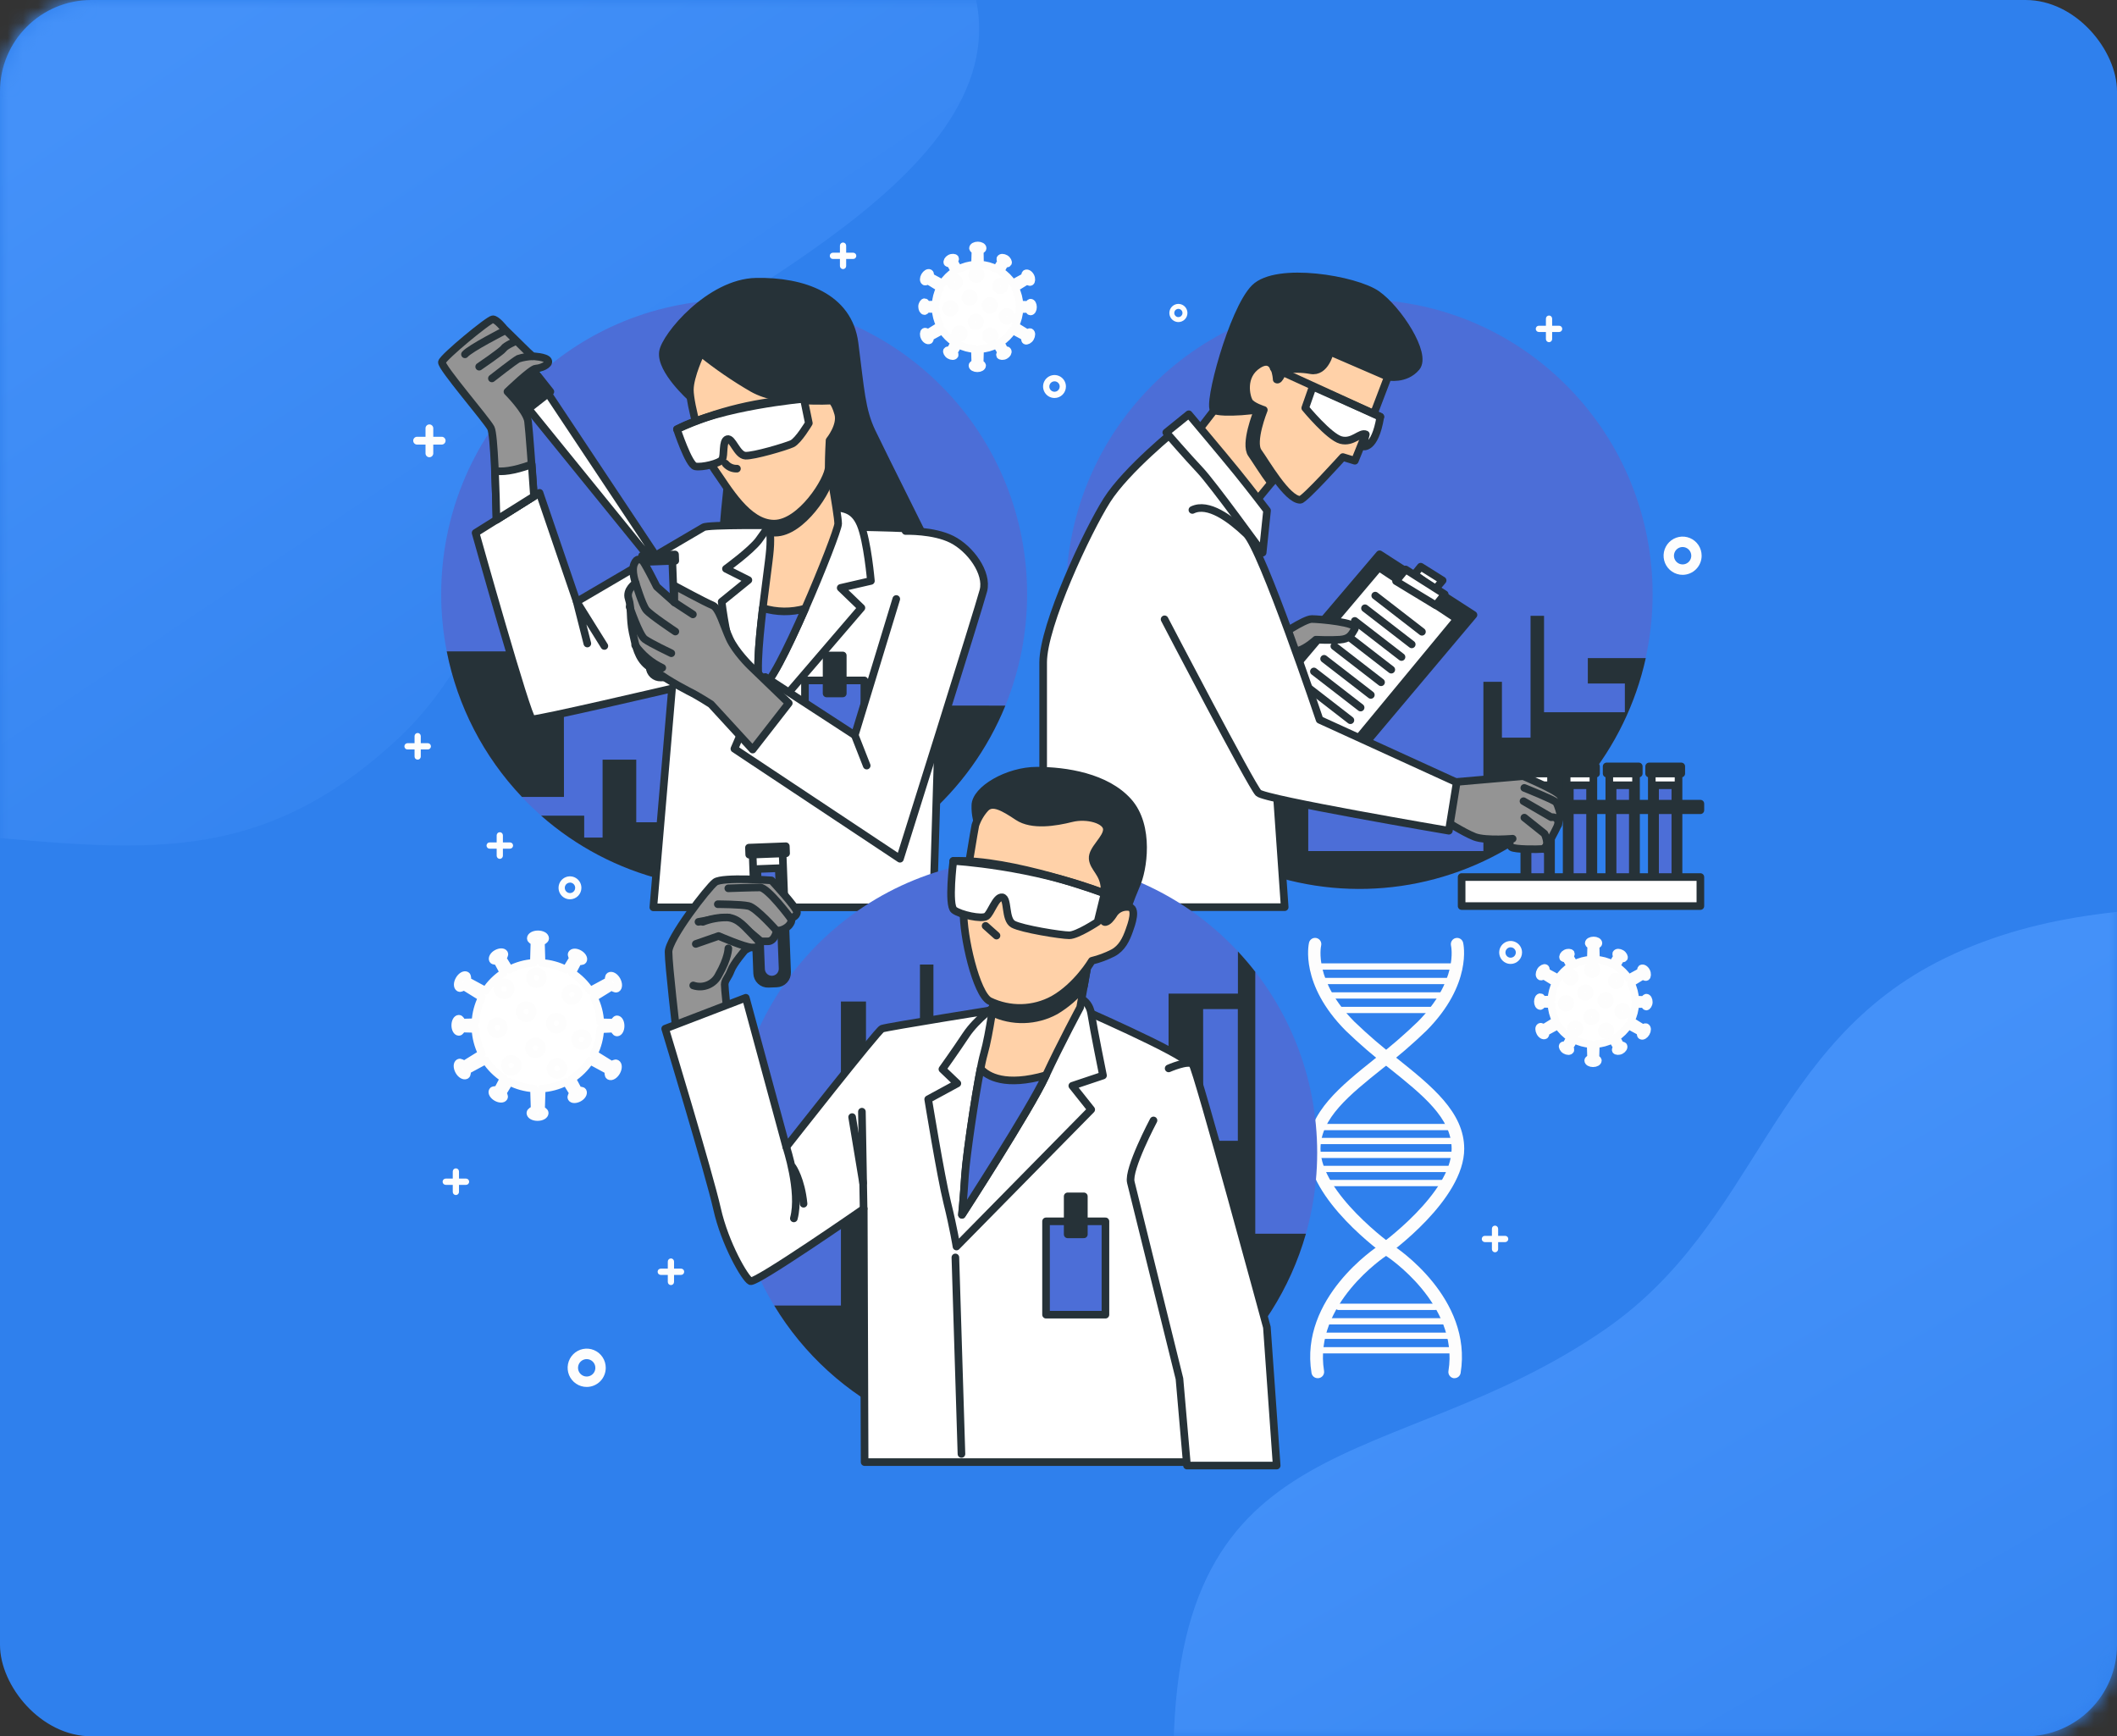 <svg width="139" height="114" viewBox="0 0 139 114" fill="none" xmlns="http://www.w3.org/2000/svg">
<rect x="0" y="0" width="139" height="114" fill="#333333" stroke="none"/>
<g id="Mask Group">
<rect id="Rectangle 57" width="139" height="114" rx="6" fill="#2F80ED"/>
<g id="Mask Group_2">
<mask id="mask0_105_1041" style="mask-type:alpha" maskUnits="userSpaceOnUse" x="0" y="0" width="139" height="114">
<rect id="Rectangle 58" width="139" height="114" rx="6" fill="#2F80ED"/>
</mask>
<g mask="url(#mask0_105_1041)">
<path id="Vector 1" d="M47.567 -14.111C51.656 -13.32 56.269 -10.689 59.288 -7.75C73.77 6.351 53.152 16.26 43.425 22.947C34.131 29.337 33.874 41.332 26.073 48.555C16.381 57.529 8.151 55.617 -4.356 54.653C-4.614 54.066 -4.946 53.505 -5.3 52.886C-7.341 49.314 -7.031 44.608 -8.224 40.732C-9.121 37.817 -11.128 35.517 -12.122 32.692C-13.793 27.943 -16.45 23.606 -17.238 18.562C-18.025 13.525 -18.253 6.577 -16.994 1.616C-15.619 -3.803 -15.265 -10.777 -10.877 -14.815C-6.014 -19.289 3.414 -17.495 9.426 -17.495C22.248 -17.495 34.996 -16.544 47.567 -14.111Z" fill="url(#paint0_linear_105_1041)"/>
<path id="Vector 2" d="M127.72 62.902C134.102 59.801 140.942 59.519 147.873 59.493C148.545 60.972 150.968 59.955 152.191 60.844C153.092 61.5 155.247 60.28 155.98 61.196C156.545 61.902 158.125 62.294 158.904 63.118C161.942 66.335 163.032 71.688 164.859 75.57C166.084 78.172 166.582 81.495 167.404 84.314C168.485 88.02 167.674 92.79 167.674 96.63C167.674 101.462 167.657 106.072 166.158 110.734C165.293 113.427 164.584 117.137 162.802 119.423C159.91 123.132 153.786 124.878 149.538 126.244C137.972 129.966 126.396 129.655 114.428 129.655C108.478 129.655 102.604 129.712 96.698 128.897C94.442 128.586 92.143 128.804 89.93 128.193C85.746 127.039 81.225 127.53 78.886 123.321C77.286 120.44 77.045 118.97 77.045 115.633C77.045 93.062 91.442 96.937 105.414 87.264C115.467 80.305 116.177 68.508 127.72 62.902Z" fill="url(#paint1_linear_105_1041)"/>
</g>
</g>
<g id="vaccine-development/bro">
<g id="Graphics">
<path id="Vector" d="M86.521 90.487C86.423 90.488 86.328 90.454 86.252 90.391C86.177 90.327 86.127 90.239 86.112 90.141C85.31 85.222 90.341 81.903 90.556 81.763C90.588 81.741 95.313 78.348 95.313 75.428C95.313 73.414 93.415 71.895 91.222 70.138C90.223 69.371 89.267 68.547 88.359 67.672C85.335 64.631 85.924 61.999 85.95 61.888C85.977 61.783 86.043 61.693 86.135 61.637C86.227 61.581 86.337 61.564 86.442 61.589C86.546 61.614 86.637 61.679 86.694 61.771C86.751 61.863 86.769 61.973 86.746 62.079C86.723 62.181 86.263 64.403 88.938 67.091C89.825 67.944 90.759 68.747 91.736 69.495C94 71.308 96.139 73.017 96.139 75.428C96.139 78.771 91.231 82.298 91.026 82.446C90.965 82.487 86.218 85.625 86.936 90.01C86.953 90.117 86.927 90.227 86.864 90.315C86.801 90.403 86.705 90.463 86.599 90.481L86.521 90.487Z" fill="#FDFDFD"/>
<path id="Vector_2" d="M95.507 90.487H95.441C95.334 90.469 95.239 90.41 95.176 90.321C95.112 90.233 95.087 90.123 95.104 90.016C95.817 85.631 91.071 82.493 91.013 82.462C90.791 82.304 85.882 78.777 85.882 75.434C85.882 73.023 88.022 71.314 90.287 69.501C91.261 68.75 92.193 67.946 93.079 67.093C95.758 64.399 95.292 62.173 95.271 62.081C95.248 61.975 95.266 61.865 95.323 61.773C95.38 61.681 95.471 61.616 95.575 61.591C95.68 61.566 95.79 61.583 95.882 61.639C95.974 61.695 96.04 61.785 96.067 61.89C96.094 62.001 96.68 64.633 93.656 67.674C92.748 68.549 91.792 69.373 90.793 70.14C88.594 71.897 86.702 73.416 86.702 75.43C86.702 78.352 91.427 81.743 91.474 81.776C91.678 81.905 96.705 85.224 95.903 90.144C95.888 90.238 95.839 90.325 95.767 90.387C95.694 90.45 95.602 90.485 95.507 90.487Z" fill="#FDFDFD"/>
<path id="Vector_3" d="M95.525 63.664H86.606C86.552 63.664 86.5 63.642 86.462 63.604C86.423 63.565 86.402 63.513 86.402 63.458C86.402 63.403 86.423 63.351 86.462 63.312C86.5 63.274 86.552 63.252 86.606 63.252H95.525C95.579 63.252 95.631 63.274 95.669 63.312C95.708 63.351 95.729 63.403 95.729 63.458C95.729 63.513 95.708 63.565 95.669 63.604C95.631 63.642 95.579 63.664 95.525 63.664Z" fill="#FDFDFD"/>
<path id="Vector_4" d="M95.525 64.615H86.606C86.552 64.615 86.5 64.594 86.462 64.555C86.423 64.516 86.402 64.464 86.402 64.409C86.402 64.355 86.423 64.302 86.462 64.264C86.5 64.225 86.552 64.204 86.606 64.204H95.525C95.579 64.204 95.631 64.225 95.669 64.264C95.708 64.302 95.729 64.355 95.729 64.409C95.729 64.464 95.708 64.516 95.669 64.555C95.631 64.594 95.579 64.615 95.525 64.615Z" fill="#FDFDFD"/>
<path id="Vector_5" d="M95.018 65.565H87.112C87.057 65.565 87.005 65.543 86.967 65.504C86.929 65.466 86.907 65.413 86.907 65.359C86.907 65.304 86.929 65.252 86.967 65.213C87.005 65.175 87.057 65.153 87.112 65.153H95.018C95.072 65.153 95.124 65.175 95.163 65.213C95.201 65.252 95.222 65.304 95.222 65.359C95.222 65.413 95.201 65.466 95.163 65.504C95.124 65.543 95.072 65.565 95.018 65.565Z" fill="#FDFDFD"/>
<path id="Vector_6" d="M94.257 66.516H87.872C87.818 66.516 87.766 66.495 87.728 66.456C87.689 66.417 87.668 66.365 87.668 66.31C87.668 66.256 87.689 66.203 87.728 66.165C87.766 66.126 87.818 66.105 87.872 66.105H94.257C94.311 66.105 94.363 66.126 94.402 66.165C94.44 66.203 94.462 66.256 94.462 66.31C94.462 66.365 94.44 66.417 94.402 66.456C94.363 66.495 94.311 66.516 94.257 66.516Z" fill="#FDFDFD"/>
<path id="Vector_7" d="M95.525 88.86H86.606C86.552 88.86 86.5 88.838 86.462 88.8C86.423 88.761 86.402 88.709 86.402 88.654C86.402 88.6 86.423 88.547 86.462 88.509C86.5 88.47 86.552 88.448 86.606 88.448H95.525C95.579 88.448 95.631 88.47 95.669 88.509C95.708 88.547 95.729 88.6 95.729 88.654C95.729 88.709 95.708 88.761 95.669 88.8C95.631 88.838 95.579 88.86 95.525 88.86Z" fill="#FDFDFD"/>
<path id="Vector_8" d="M95.525 87.909H86.606C86.552 87.909 86.5 87.887 86.462 87.848C86.423 87.81 86.402 87.757 86.402 87.703C86.402 87.648 86.423 87.596 86.462 87.557C86.5 87.518 86.552 87.497 86.606 87.497H95.525C95.579 87.497 95.631 87.518 95.669 87.557C95.708 87.596 95.729 87.648 95.729 87.703C95.729 87.757 95.708 87.81 95.669 87.848C95.631 87.887 95.579 87.909 95.525 87.909Z" fill="#FDFDFD"/>
<path id="Vector_9" d="M95.018 86.959H87.112C87.057 86.959 87.005 86.938 86.967 86.899C86.929 86.86 86.907 86.808 86.907 86.753C86.907 86.699 86.929 86.646 86.967 86.608C87.005 86.569 87.057 86.547 87.112 86.547H95.018C95.072 86.547 95.124 86.569 95.163 86.608C95.201 86.646 95.222 86.699 95.222 86.753C95.222 86.808 95.201 86.86 95.163 86.899C95.124 86.938 95.072 86.959 95.018 86.959Z" fill="#FDFDFD"/>
<path id="Vector_10" d="M94.257 86.008H87.872C87.818 86.008 87.766 85.986 87.728 85.948C87.689 85.909 87.668 85.856 87.668 85.802C87.668 85.747 87.689 85.695 87.728 85.656C87.766 85.618 87.818 85.596 87.872 85.596H94.257C94.311 85.596 94.363 85.618 94.402 85.656C94.44 85.695 94.462 85.747 94.462 85.802C94.462 85.856 94.44 85.909 94.402 85.948C94.363 85.986 94.311 86.008 94.257 86.008Z" fill="#FDFDFD"/>
<path id="Vector_11" d="M95.525 74.204H86.606C86.552 74.204 86.5 74.182 86.462 74.144C86.423 74.105 86.402 74.053 86.402 73.998C86.402 73.943 86.423 73.891 86.462 73.852C86.5 73.814 86.552 73.792 86.606 73.792H95.525C95.579 73.792 95.631 73.814 95.669 73.852C95.708 73.891 95.729 73.943 95.729 73.998C95.729 74.053 95.708 74.105 95.669 74.144C95.631 74.182 95.579 74.204 95.525 74.204Z" fill="#FDFDFD"/>
<path id="Vector_12" d="M95.525 75.121H86.606C86.552 75.121 86.5 75.099 86.462 75.06C86.423 75.022 86.402 74.969 86.402 74.915C86.402 74.86 86.423 74.808 86.462 74.769C86.5 74.73 86.552 74.709 86.606 74.709H95.525C95.579 74.709 95.631 74.73 95.669 74.769C95.708 74.808 95.729 74.86 95.729 74.915C95.729 74.969 95.708 75.022 95.669 75.06C95.631 75.099 95.579 75.121 95.525 75.121Z" fill="#FDFDFD"/>
<path id="Vector_13" d="M95.676 76.031H86.453C86.399 76.031 86.347 76.009 86.308 75.971C86.27 75.932 86.249 75.88 86.249 75.825C86.249 75.77 86.27 75.718 86.308 75.68C86.347 75.641 86.399 75.619 86.453 75.619H95.676C95.731 75.619 95.783 75.641 95.821 75.68C95.859 75.718 95.881 75.77 95.881 75.825C95.881 75.88 95.859 75.932 95.821 75.971C95.783 76.009 95.731 76.031 95.676 76.031Z" fill="#FDFDFD"/>
<path id="Vector_14" d="M95.474 76.954H86.656C86.601 76.954 86.549 76.932 86.511 76.893C86.473 76.855 86.451 76.802 86.451 76.748C86.451 76.693 86.473 76.641 86.511 76.602C86.549 76.563 86.601 76.542 86.656 76.542H95.474C95.528 76.542 95.58 76.563 95.619 76.602C95.657 76.641 95.678 76.693 95.678 76.748C95.678 76.802 95.657 76.855 95.619 76.893C95.58 76.932 95.528 76.954 95.474 76.954Z" fill="#FDFDFD"/>
<path id="Vector_15" d="M95.1 77.88H87.032C86.978 77.88 86.926 77.859 86.887 77.82C86.849 77.781 86.827 77.729 86.827 77.674C86.827 77.62 86.849 77.567 86.887 77.529C86.926 77.49 86.978 77.468 87.032 77.468H95.102C95.156 77.468 95.208 77.49 95.246 77.529C95.285 77.567 95.306 77.62 95.306 77.674C95.306 77.729 95.285 77.781 95.246 77.82C95.208 77.859 95.156 77.88 95.102 77.88H95.1Z" fill="#FDFDFD"/>
<path id="Vector_16" d="M40.306 67.535C40.34 67.633 40.422 67.79 40.51 67.79C40.643 67.79 40.749 67.596 40.749 67.358C40.749 67.12 40.643 66.926 40.51 66.926C40.43 66.926 40.352 67.064 40.306 67.148L39.414 67.122C39.386 66.557 39.242 66.004 38.99 65.498L40.164 64.771C40.25 64.847 40.416 64.95 40.498 64.902C40.624 64.828 40.623 64.586 40.498 64.358C40.373 64.13 40.158 64.006 40.032 64.08C39.958 64.124 39.958 64.298 39.97 64.397L38.743 65.058C38.431 64.587 38.027 64.185 37.555 63.877L37.964 63.1C38.066 63.121 38.242 63.127 38.285 63.051C38.352 62.936 38.24 62.745 38.033 62.625C37.827 62.506 37.608 62.504 37.541 62.625C37.502 62.693 37.581 62.831 37.635 62.903L37.168 63.665C36.667 63.409 36.118 63.259 35.557 63.225L35.516 61.838C35.624 61.801 35.796 61.709 35.796 61.612C35.796 61.466 35.592 61.347 35.324 61.347C35.056 61.347 34.851 61.466 34.851 61.612C34.851 61.701 35.001 61.787 35.093 61.818L35.052 63.217C34.493 63.253 33.948 63.403 33.45 63.659L32.988 62.907C33.058 62.827 33.15 62.677 33.107 62.603C33.041 62.486 32.82 62.49 32.614 62.603C32.407 62.716 32.297 62.911 32.362 63.028C32.401 63.096 32.567 63.096 32.651 63.084L33.072 63.871C32.6 64.179 32.195 64.581 31.884 65.052L30.671 64.397C30.694 64.284 30.7 64.088 30.618 64.041C30.491 63.967 30.282 64.093 30.152 64.319C30.021 64.545 30.019 64.789 30.152 64.863C30.225 64.906 30.377 64.818 30.456 64.758L31.64 65.492C31.389 65.998 31.244 66.551 31.217 67.115L30.336 67.142C30.301 67.044 30.219 66.887 30.131 66.887C29.998 66.887 29.892 67.081 29.892 67.319C29.892 67.557 29.998 67.751 30.131 67.751C30.211 67.751 30.289 67.613 30.325 67.529L31.217 67.555C31.244 68.12 31.389 68.673 31.64 69.179L30.466 69.906C30.379 69.83 30.215 69.727 30.133 69.775C30.006 69.849 30.008 70.091 30.133 70.319C30.258 70.547 30.473 70.671 30.599 70.597C30.673 70.553 30.673 70.379 30.661 70.28L31.888 69.618C32.199 70.09 32.604 70.492 33.076 70.8L32.667 71.577C32.565 71.556 32.389 71.55 32.346 71.626C32.279 71.741 32.391 71.932 32.597 72.052C32.804 72.171 33.023 72.173 33.09 72.052C33.129 71.984 33.05 71.846 32.996 71.774L33.45 71.024C33.952 71.281 34.5 71.43 35.062 71.464L35.103 72.851C34.994 72.888 34.823 72.98 34.823 73.075C34.823 73.223 35.027 73.342 35.295 73.342C35.563 73.342 35.767 73.223 35.767 73.075C35.767 72.989 35.618 72.902 35.526 72.869L35.567 71.47C36.129 71.436 36.677 71.287 37.178 71.03L37.641 71.782C37.571 71.862 37.479 72.013 37.522 72.087C37.588 72.204 37.808 72.2 38.015 72.087C38.221 71.974 38.332 71.778 38.267 71.661C38.226 71.593 38.062 71.593 37.978 71.606L37.557 70.819C38.029 70.51 38.434 70.108 38.745 69.637L39.958 70.293C39.935 70.406 39.929 70.601 40.011 70.648C40.138 70.722 40.346 70.597 40.477 70.371C40.608 70.144 40.61 69.9 40.477 69.826C40.402 69.783 40.252 69.871 40.173 69.931L38.989 69.197C39.24 68.692 39.384 68.139 39.412 67.574L40.306 67.535Z" fill="white" stroke="#FDFDFD" stroke-width="0.5" stroke-linecap="round" stroke-linejoin="round"/>
<path id="Vector_17" d="M35.64 64.185C35.643 64.27 35.621 64.353 35.576 64.425C35.531 64.497 35.466 64.554 35.389 64.588C35.312 64.623 35.227 64.633 35.144 64.618C35.06 64.604 34.984 64.564 34.923 64.505C34.862 64.447 34.821 64.371 34.803 64.288C34.786 64.205 34.793 64.119 34.825 64.04C34.856 63.962 34.91 63.894 34.98 63.847C35.05 63.8 35.133 63.774 35.217 63.774C35.272 63.772 35.327 63.781 35.378 63.801C35.429 63.821 35.476 63.851 35.516 63.889C35.555 63.928 35.587 63.974 35.608 64.024C35.629 64.075 35.64 64.13 35.64 64.185Z" fill="white" stroke="#FDFDFD" stroke-width="0.5" stroke-linecap="round" stroke-linejoin="round"/>
<path id="Vector_18" d="M33.082 67.463C33.085 67.548 33.063 67.632 33.019 67.705C32.974 67.777 32.909 67.834 32.831 67.869C32.754 67.904 32.668 67.915 32.584 67.9C32.501 67.886 32.423 67.847 32.362 67.787C32.301 67.728 32.259 67.652 32.241 67.569C32.223 67.486 32.231 67.399 32.262 67.32C32.294 67.241 32.349 67.173 32.419 67.125C32.489 67.077 32.572 67.052 32.657 67.052C32.712 67.05 32.767 67.059 32.818 67.078C32.87 67.098 32.917 67.128 32.957 67.166C32.996 67.205 33.028 67.251 33.05 67.302C33.071 67.353 33.082 67.407 33.082 67.463Z" fill="white" stroke="#FDFDFD" stroke-width="0.5" stroke-linecap="round" stroke-linejoin="round"/>
<path id="Vector_19" d="M34.978 66.409C34.981 66.494 34.959 66.578 34.914 66.651C34.87 66.723 34.804 66.78 34.727 66.815C34.649 66.85 34.563 66.861 34.479 66.846C34.396 66.831 34.319 66.792 34.257 66.732C34.196 66.673 34.154 66.597 34.137 66.513C34.119 66.43 34.127 66.343 34.159 66.264C34.191 66.185 34.246 66.117 34.316 66.07C34.387 66.022 34.47 65.997 34.555 65.998C34.61 65.996 34.664 66.005 34.716 66.025C34.767 66.044 34.814 66.074 34.853 66.113C34.893 66.151 34.924 66.197 34.946 66.248C34.967 66.299 34.978 66.353 34.978 66.409Z" fill="white" stroke="#FDFDFD" stroke-width="0.5" stroke-linecap="round" stroke-linejoin="round"/>
<path id="Vector_20" d="M33.988 69.937C33.991 70.022 33.969 70.105 33.924 70.177C33.879 70.249 33.814 70.306 33.737 70.34C33.66 70.374 33.574 70.385 33.491 70.37C33.408 70.356 33.332 70.316 33.271 70.257C33.21 70.198 33.169 70.123 33.151 70.04C33.133 69.957 33.141 69.871 33.172 69.792C33.204 69.713 33.258 69.646 33.328 69.599C33.398 69.551 33.48 69.526 33.565 69.526C33.62 69.524 33.675 69.533 33.726 69.553C33.777 69.573 33.824 69.603 33.863 69.641C33.903 69.68 33.934 69.725 33.956 69.776C33.977 69.827 33.988 69.882 33.988 69.937Z" fill="white" stroke="#FDFDFD" stroke-width="0.5" stroke-linecap="round" stroke-linejoin="round"/>
<path id="Vector_21" d="M38.608 68.234C38.611 68.318 38.588 68.402 38.543 68.474C38.499 68.546 38.434 68.602 38.356 68.637C38.279 68.671 38.194 68.681 38.111 68.667C38.028 68.652 37.951 68.613 37.89 68.554C37.83 68.495 37.788 68.419 37.77 68.336C37.753 68.253 37.761 68.167 37.792 68.089C37.824 68.01 37.878 67.943 37.948 67.895C38.018 67.848 38.1 67.823 38.184 67.823C38.239 67.821 38.294 67.83 38.345 67.85C38.397 67.869 38.443 67.899 38.483 67.938C38.522 67.976 38.554 68.022 38.575 68.073C38.597 68.124 38.608 68.178 38.608 68.234Z" fill="white" stroke="#FDFDFD" stroke-width="0.5" stroke-linecap="round" stroke-linejoin="round"/>
<path id="Vector_22" d="M35.577 68.788C35.58 68.873 35.557 68.957 35.513 69.028C35.468 69.1 35.403 69.157 35.326 69.191C35.249 69.226 35.163 69.236 35.08 69.222C34.997 69.207 34.92 69.167 34.86 69.109C34.799 69.05 34.757 68.974 34.74 68.891C34.722 68.808 34.73 68.722 34.761 68.643C34.793 68.565 34.847 68.497 34.917 68.45C34.987 68.403 35.069 68.377 35.154 68.377C35.209 68.375 35.263 68.385 35.315 68.404C35.366 68.424 35.413 68.454 35.452 68.492C35.492 68.531 35.523 68.577 35.544 68.627C35.566 68.678 35.577 68.733 35.577 68.788Z" fill="white" stroke="#FDFDFD" stroke-width="0.5" stroke-linecap="round" stroke-linejoin="round"/>
<path id="Vector_23" d="M36.949 67.165C36.953 67.25 36.931 67.334 36.886 67.407C36.841 67.479 36.776 67.537 36.698 67.572C36.62 67.606 36.534 67.617 36.451 67.602C36.367 67.588 36.29 67.548 36.229 67.489C36.168 67.43 36.126 67.353 36.108 67.27C36.091 67.186 36.098 67.099 36.13 67.02C36.162 66.941 36.217 66.874 36.288 66.826C36.358 66.779 36.441 66.754 36.526 66.754C36.581 66.752 36.636 66.761 36.687 66.781C36.738 66.801 36.785 66.831 36.825 66.869C36.864 66.907 36.895 66.953 36.917 67.004C36.938 67.055 36.949 67.11 36.949 67.165Z" fill="white" stroke="#FDFDFD" stroke-width="0.5" stroke-linecap="round" stroke-linejoin="round"/>
<path id="Vector_24" d="M37.972 65.276C37.974 65.361 37.952 65.445 37.907 65.516C37.863 65.588 37.798 65.645 37.721 65.679C37.643 65.714 37.558 65.724 37.475 65.71C37.392 65.695 37.315 65.655 37.254 65.597C37.194 65.538 37.152 65.462 37.135 65.379C37.117 65.296 37.124 65.21 37.156 65.131C37.188 65.053 37.242 64.986 37.312 64.938C37.382 64.891 37.464 64.865 37.548 64.865C37.603 64.863 37.658 64.873 37.709 64.892C37.761 64.912 37.807 64.942 37.847 64.98C37.886 65.019 37.918 65.065 37.939 65.116C37.961 65.166 37.972 65.221 37.972 65.276Z" fill="white" stroke="#FDFDFD" stroke-width="0.5" stroke-linecap="round" stroke-linejoin="round"/>
<path id="Vector_25" d="M36.994 70.138C36.997 70.223 36.975 70.307 36.93 70.378C36.885 70.45 36.82 70.507 36.743 70.541C36.666 70.576 36.581 70.586 36.498 70.572C36.414 70.557 36.338 70.517 36.277 70.459C36.217 70.4 36.175 70.324 36.157 70.241C36.14 70.158 36.147 70.072 36.179 69.993C36.21 69.915 36.264 69.847 36.334 69.8C36.404 69.753 36.487 69.727 36.571 69.727C36.626 69.725 36.681 69.735 36.732 69.754C36.783 69.774 36.83 69.804 36.87 69.843C36.909 69.881 36.941 69.927 36.962 69.978C36.983 70.028 36.994 70.083 36.994 70.138Z" fill="white" stroke="#FDFDFD" stroke-width="0.5" stroke-linecap="round" stroke-linejoin="round"/>
<path id="Vector_26" d="M33.526 64.908C33.529 64.994 33.507 65.078 33.462 65.15C33.417 65.223 33.352 65.28 33.275 65.315C33.197 65.35 33.111 65.361 33.028 65.346C32.944 65.331 32.867 65.292 32.806 65.233C32.745 65.174 32.703 65.098 32.685 65.014C32.667 64.931 32.674 64.844 32.706 64.765C32.738 64.686 32.792 64.618 32.862 64.571C32.933 64.523 33.016 64.498 33.1 64.497C33.155 64.495 33.21 64.504 33.262 64.524C33.313 64.543 33.36 64.573 33.4 64.612C33.44 64.65 33.471 64.696 33.493 64.747C33.515 64.798 33.526 64.853 33.526 64.908Z" fill="white" stroke="#FDFDFD" stroke-width="0.5" stroke-linecap="round" stroke-linejoin="round"/>
<path id="Vector_27" d="M67.529 20.279C67.552 20.347 67.607 20.451 67.664 20.451C67.754 20.451 67.826 20.322 67.826 20.162C67.826 20.001 67.754 19.872 67.664 19.872C67.613 19.872 67.56 19.964 67.536 20.02L66.936 20.001C66.917 19.623 66.82 19.252 66.652 18.912L67.439 18.423C67.499 18.472 67.609 18.542 67.664 18.509C67.72 18.477 67.748 18.304 67.664 18.146C67.581 17.988 67.435 17.909 67.352 17.959C67.3 17.988 67.3 18.105 67.309 18.164L66.491 18.61C66.28 18.294 66.008 18.023 65.691 17.815L65.967 17.299C66.037 17.313 66.155 17.317 66.184 17.266C66.212 17.215 66.153 17.061 66.014 16.98C65.875 16.9 65.73 16.898 65.685 16.98C65.658 17.026 65.711 17.118 65.748 17.168L65.431 17.669C65.094 17.497 64.725 17.396 64.347 17.373L64.331 16.448C64.404 16.424 64.519 16.362 64.519 16.296C64.519 16.198 64.378 16.117 64.202 16.117C64.026 16.117 63.885 16.198 63.885 16.296C63.885 16.356 63.985 16.413 64.047 16.44L64.02 17.379C63.642 17.402 63.273 17.503 62.936 17.675L62.627 17.17C62.672 17.116 62.736 17.015 62.707 16.964C62.678 16.913 62.513 16.888 62.376 16.964C62.239 17.04 62.171 17.17 62.206 17.25C62.233 17.295 62.339 17.295 62.398 17.287L62.683 17.815C62.365 18.023 62.094 18.293 61.885 18.61L61.067 18.168C61.083 18.092 61.087 17.963 61.032 17.93C60.946 17.881 60.807 17.965 60.719 18.117C60.631 18.269 60.629 18.433 60.719 18.483C60.768 18.512 60.871 18.452 60.924 18.413L61.719 18.906C61.55 19.245 61.452 19.616 61.433 19.995L60.842 20.014C60.819 19.946 60.764 19.841 60.705 19.841C60.646 19.841 60.543 19.973 60.543 20.131C60.543 20.289 60.617 20.423 60.705 20.423C60.758 20.423 60.811 20.33 60.834 20.273L61.433 20.291C61.453 20.671 61.55 21.042 61.719 21.382L60.93 21.871C60.873 21.82 60.762 21.75 60.705 21.783C60.648 21.816 60.623 21.988 60.705 22.149C60.787 22.309 60.932 22.385 61.018 22.336C61.067 22.305 61.067 22.188 61.059 22.13L61.877 21.684C62.086 22.001 62.357 22.272 62.674 22.48L62.394 23.002C62.325 22.987 62.208 22.983 62.177 23.035C62.147 23.086 62.21 23.24 62.347 23.32C62.484 23.4 62.633 23.402 62.678 23.32C62.705 23.275 62.652 23.183 62.615 23.133L62.928 22.621C63.265 22.794 63.634 22.894 64.012 22.917L64.038 23.848C63.967 23.875 63.85 23.937 63.85 24C63.85 24.099 63.993 24.179 64.169 24.179C64.345 24.179 64.486 24.099 64.486 24C64.486 23.943 64.384 23.883 64.323 23.857L64.349 22.917C64.727 22.894 65.096 22.794 65.433 22.621L65.744 23.127C65.697 23.18 65.636 23.281 65.664 23.332C65.693 23.384 65.857 23.409 65.996 23.332C66.135 23.256 66.2 23.127 66.163 23.047C66.126 22.967 66.03 23 65.971 23.008L65.687 22.48C66.004 22.271 66.276 22.001 66.487 21.684L67.305 22.126C67.29 22.202 67.284 22.332 67.341 22.365C67.399 22.398 67.566 22.332 67.652 22.178C67.738 22.023 67.742 21.861 67.652 21.812C67.601 21.783 67.501 21.843 67.448 21.882L66.652 21.39C66.82 21.05 66.917 20.679 66.936 20.299L67.529 20.279Z" fill="white" stroke="#FDFDFD" stroke-width="0.5" stroke-linecap="round" stroke-linejoin="round"/>
<path id="Vector_28" d="M64.395 18.028C64.397 18.085 64.382 18.142 64.353 18.19C64.323 18.239 64.28 18.277 64.228 18.301C64.176 18.324 64.119 18.332 64.063 18.322C64.007 18.312 63.955 18.286 63.914 18.247C63.873 18.207 63.845 18.157 63.833 18.101C63.821 18.045 63.826 17.987 63.847 17.934C63.868 17.881 63.904 17.836 63.951 17.804C63.998 17.772 64.054 17.755 64.11 17.755C64.147 17.754 64.183 17.76 64.218 17.773C64.252 17.786 64.283 17.806 64.309 17.832C64.336 17.857 64.357 17.888 64.372 17.921C64.386 17.955 64.394 17.991 64.395 18.028Z" fill="white" stroke="#FDFDFD" stroke-width="0.5" stroke-linecap="round" stroke-linejoin="round"/>
<path id="Vector_29" d="M62.675 20.231C62.677 20.288 62.663 20.344 62.633 20.393C62.603 20.442 62.56 20.48 62.508 20.504C62.456 20.527 62.399 20.535 62.343 20.525C62.287 20.515 62.235 20.489 62.194 20.45C62.153 20.41 62.125 20.36 62.113 20.304C62.101 20.248 62.106 20.19 62.127 20.137C62.148 20.084 62.184 20.039 62.231 20.007C62.278 19.975 62.334 19.958 62.391 19.958C62.427 19.957 62.464 19.963 62.498 19.976C62.532 19.989 62.563 20.009 62.59 20.035C62.616 20.06 62.637 20.09 62.652 20.124C62.666 20.158 62.674 20.194 62.675 20.231Z" fill="white" stroke="#FDFDFD" stroke-width="0.5" stroke-linecap="round" stroke-linejoin="round"/>
<path id="Vector_30" d="M63.949 19.518C63.952 19.575 63.937 19.631 63.908 19.68C63.878 19.729 63.835 19.768 63.783 19.792C63.732 19.816 63.674 19.823 63.618 19.814C63.562 19.805 63.51 19.779 63.469 19.739C63.428 19.7 63.399 19.649 63.387 19.593C63.375 19.538 63.38 19.48 63.401 19.427C63.422 19.373 63.458 19.328 63.505 19.296C63.552 19.264 63.608 19.247 63.664 19.247C63.738 19.245 63.809 19.273 63.862 19.323C63.915 19.374 63.947 19.444 63.949 19.518Z" fill="white" stroke="#FDFDFD" stroke-width="0.5" stroke-linecap="round" stroke-linejoin="round"/>
<path id="Vector_31" d="M63.284 21.891C63.287 21.948 63.273 22.005 63.243 22.054C63.214 22.103 63.17 22.142 63.119 22.165C63.067 22.189 63.01 22.197 62.953 22.188C62.897 22.178 62.845 22.152 62.804 22.113C62.763 22.074 62.734 22.023 62.722 21.967C62.71 21.911 62.715 21.853 62.736 21.8C62.757 21.747 62.793 21.702 62.84 21.669C62.887 21.637 62.943 21.62 63 21.62C63.073 21.619 63.144 21.646 63.197 21.697C63.251 21.748 63.282 21.818 63.284 21.891Z" fill="white" stroke="#FDFDFD" stroke-width="0.5" stroke-linecap="round" stroke-linejoin="round"/>
<path id="Vector_32" d="M66.388 20.751C66.391 20.808 66.376 20.864 66.347 20.913C66.317 20.962 66.273 21 66.222 21.023C66.17 21.047 66.113 21.055 66.057 21.045C66.001 21.035 65.949 21.009 65.908 20.97C65.867 20.93 65.839 20.879 65.827 20.824C65.815 20.768 65.82 20.71 65.841 20.657C65.862 20.604 65.898 20.559 65.945 20.527C65.992 20.495 66.047 20.478 66.104 20.478C66.141 20.477 66.177 20.483 66.212 20.496C66.246 20.509 66.277 20.529 66.303 20.555C66.33 20.58 66.351 20.61 66.366 20.644C66.38 20.678 66.388 20.714 66.388 20.751Z" fill="white" stroke="#FDFDFD" stroke-width="0.5" stroke-linecap="round" stroke-linejoin="round"/>
<path id="Vector_33" d="M64.352 21.121C64.354 21.178 64.34 21.234 64.31 21.283C64.28 21.331 64.237 21.37 64.185 21.393C64.133 21.417 64.076 21.424 64.02 21.415C63.964 21.405 63.912 21.379 63.871 21.34C63.83 21.3 63.802 21.249 63.79 21.194C63.778 21.138 63.783 21.08 63.804 21.027C63.825 20.974 63.861 20.929 63.908 20.897C63.955 20.865 64.011 20.848 64.068 20.848C64.104 20.846 64.141 20.853 64.175 20.866C64.209 20.879 64.24 20.899 64.267 20.924C64.293 20.95 64.314 20.98 64.329 21.014C64.344 21.048 64.351 21.084 64.352 21.121Z" fill="white" stroke="#FDFDFD" stroke-width="0.5" stroke-linecap="round" stroke-linejoin="round"/>
<path id="Vector_34" d="M65.274 20.032C65.277 20.089 65.263 20.146 65.233 20.196C65.203 20.245 65.159 20.284 65.107 20.308C65.055 20.332 64.997 20.34 64.941 20.33C64.884 20.32 64.832 20.294 64.79 20.254C64.749 20.214 64.72 20.163 64.708 20.107C64.696 20.05 64.701 19.992 64.723 19.938C64.744 19.885 64.781 19.839 64.829 19.807C64.876 19.775 64.933 19.758 64.99 19.759C65.026 19.758 65.063 19.764 65.097 19.777C65.131 19.791 65.162 19.811 65.188 19.836C65.215 19.861 65.236 19.892 65.251 19.925C65.265 19.959 65.273 19.995 65.274 20.032Z" fill="white" stroke="#FDFDFD" stroke-width="0.5" stroke-linecap="round" stroke-linejoin="round"/>
<path id="Vector_35" d="M65.967 18.762C65.97 18.818 65.956 18.875 65.927 18.923C65.897 18.972 65.854 19.011 65.803 19.035C65.752 19.059 65.695 19.067 65.639 19.058C65.583 19.049 65.531 19.024 65.49 18.985C65.448 18.947 65.419 18.896 65.406 18.841C65.393 18.786 65.397 18.728 65.417 18.674C65.437 18.621 65.473 18.576 65.519 18.543C65.565 18.51 65.62 18.492 65.677 18.49C65.713 18.489 65.75 18.494 65.785 18.507C65.82 18.52 65.851 18.54 65.878 18.565C65.905 18.59 65.927 18.62 65.942 18.654C65.958 18.688 65.966 18.725 65.967 18.762Z" fill="white" stroke="#FDFDFD" stroke-width="0.5" stroke-linecap="round" stroke-linejoin="round"/>
<path id="Vector_36" d="M65.305 22.029C65.308 22.087 65.293 22.144 65.263 22.193C65.234 22.242 65.19 22.281 65.138 22.305C65.086 22.329 65.028 22.337 64.971 22.327C64.915 22.318 64.862 22.291 64.821 22.252C64.779 22.212 64.751 22.16 64.739 22.104C64.727 22.048 64.732 21.989 64.753 21.936C64.775 21.882 64.812 21.837 64.859 21.805C64.907 21.773 64.963 21.756 65.02 21.756C65.057 21.755 65.093 21.762 65.127 21.775C65.162 21.788 65.193 21.808 65.219 21.833C65.245 21.859 65.266 21.889 65.281 21.923C65.296 21.956 65.304 21.992 65.305 22.029Z" fill="white" stroke="#FDFDFD" stroke-width="0.5" stroke-linecap="round" stroke-linejoin="round"/>
<path id="Vector_37" d="M62.973 18.515C62.976 18.572 62.961 18.629 62.931 18.678C62.901 18.726 62.857 18.765 62.805 18.788C62.753 18.812 62.695 18.819 62.639 18.809C62.583 18.799 62.531 18.772 62.491 18.732C62.45 18.692 62.422 18.64 62.411 18.584C62.399 18.528 62.405 18.47 62.427 18.417C62.449 18.364 62.487 18.319 62.534 18.288C62.582 18.257 62.638 18.241 62.695 18.242C62.768 18.241 62.838 18.27 62.89 18.321C62.942 18.372 62.972 18.442 62.973 18.515Z" fill="white" stroke="#FDFDFD" stroke-width="0.5" stroke-linecap="round" stroke-linejoin="round"/>
<path id="Vector_38" d="M107.959 65.911C107.982 65.979 108.037 66.084 108.096 66.084C108.155 66.084 108.258 65.954 108.258 65.794C108.258 65.634 108.186 65.504 108.096 65.504C108.043 65.504 107.99 65.597 107.967 65.652L107.368 65.634C107.349 65.254 107.251 64.882 107.082 64.543L107.871 64.055C107.93 64.105 108.041 64.175 108.096 64.142C108.151 64.109 108.178 63.936 108.096 63.778C108.014 63.62 107.869 63.542 107.783 63.591C107.734 63.62 107.734 63.737 107.742 63.797L106.924 64.243C106.715 63.926 106.444 63.655 106.127 63.447L106.407 62.925C106.476 62.94 106.593 62.944 106.624 62.892C106.654 62.841 106.593 62.687 106.454 62.607C106.315 62.527 106.168 62.525 106.123 62.607C106.096 62.652 106.149 62.745 106.186 62.794L105.873 63.306C105.536 63.133 105.167 63.033 104.789 63.01L104.763 62.079C104.834 62.052 104.951 61.992 104.951 61.927C104.951 61.828 104.808 61.748 104.634 61.748C104.46 61.748 104.315 61.828 104.315 61.927C104.315 61.986 104.417 62.044 104.478 62.07L104.452 63.01C104.074 63.033 103.705 63.133 103.368 63.306L103.057 62.8C103.104 62.746 103.165 62.646 103.137 62.594C103.108 62.543 102.944 62.52 102.805 62.594C102.666 62.668 102.601 62.8 102.638 62.88C102.664 62.925 102.771 62.925 102.83 62.917L103.114 63.445C102.797 63.653 102.525 63.924 102.315 64.24L101.497 63.799C101.511 63.723 101.517 63.593 101.46 63.56C101.402 63.527 101.235 63.595 101.149 63.747C101.063 63.899 101.059 64.064 101.149 64.113C101.2 64.142 101.3 64.082 101.353 64.043L102.149 64.536C101.981 64.876 101.884 65.247 101.865 65.626L101.274 65.644C101.249 65.576 101.194 65.471 101.137 65.471C101.047 65.471 100.975 65.601 100.975 65.761C100.975 65.921 101.047 66.051 101.137 66.051C101.19 66.051 101.243 65.959 101.265 65.903L101.865 65.921C101.884 66.301 101.981 66.672 102.149 67.013L101.347 67.508C101.288 67.459 101.178 67.389 101.122 67.422C101.036 67.471 101.04 67.627 101.122 67.785C101.204 67.944 101.351 68.022 101.435 67.972C101.486 67.944 101.486 67.826 101.478 67.767L102.296 67.321C102.507 67.638 102.779 67.908 103.096 68.116L102.824 68.632C102.754 68.618 102.636 68.614 102.607 68.665C102.578 68.716 102.638 68.87 102.777 68.951C102.916 69.031 103.063 69.033 103.106 68.951C103.133 68.905 103.079 68.813 103.043 68.763L103.358 68.252C103.695 68.424 104.064 68.525 104.441 68.548L104.468 69.479C104.394 69.505 104.28 69.565 104.28 69.631C104.28 69.729 104.421 69.809 104.597 69.809C104.773 69.809 104.914 69.729 104.914 69.631C104.914 69.571 104.814 69.514 104.752 69.487L104.779 68.548C105.157 68.525 105.525 68.424 105.863 68.252L106.174 68.757C106.127 68.811 106.063 68.912 106.094 68.963C106.125 69.014 106.286 69.037 106.423 68.963C106.56 68.889 106.638 68.757 106.593 68.677C106.566 68.632 106.46 68.632 106.401 68.64L106.116 68.112C106.433 67.904 106.705 67.634 106.914 67.317L107.732 67.759C107.716 67.835 107.712 67.964 107.767 67.997C107.853 68.046 107.992 67.962 108.08 67.81C108.168 67.658 108.17 67.493 108.08 67.444C108.031 67.415 107.928 67.475 107.875 67.514L107.08 67.021C107.249 66.682 107.347 66.311 107.366 65.932L107.959 65.911Z" fill="white" stroke="#FDFDFD" stroke-width="0.5" stroke-linecap="round" stroke-linejoin="round"/>
<path id="Vector_39" d="M104.824 63.661C104.827 63.718 104.813 63.775 104.783 63.825C104.753 63.874 104.71 63.913 104.658 63.937C104.606 63.961 104.548 63.969 104.491 63.959C104.435 63.95 104.382 63.924 104.341 63.884C104.299 63.844 104.271 63.793 104.258 63.737C104.246 63.681 104.251 63.622 104.272 63.569C104.293 63.516 104.33 63.47 104.377 63.437C104.425 63.405 104.481 63.388 104.538 63.388C104.574 63.387 104.611 63.393 104.645 63.406C104.68 63.419 104.711 63.439 104.738 63.464C104.764 63.49 104.786 63.52 104.8 63.554C104.815 63.588 104.823 63.624 104.824 63.661Z" fill="white" stroke="#FDFDFD" stroke-width="0.5" stroke-linecap="round" stroke-linejoin="round"/>
<path id="Vector_40" d="M103.106 65.864C103.109 65.921 103.095 65.978 103.065 66.028C103.035 66.077 102.991 66.116 102.939 66.14C102.887 66.164 102.829 66.172 102.773 66.162C102.716 66.152 102.664 66.126 102.622 66.086C102.581 66.046 102.552 65.995 102.54 65.939C102.528 65.882 102.533 65.824 102.555 65.77C102.576 65.717 102.613 65.671 102.661 65.639C102.709 65.607 102.765 65.59 102.822 65.591C102.858 65.59 102.895 65.596 102.929 65.609C102.963 65.623 102.994 65.643 103.02 65.668C103.047 65.694 103.068 65.724 103.083 65.757C103.097 65.791 103.105 65.827 103.106 65.864Z" fill="white" stroke="#FDFDFD" stroke-width="0.5" stroke-linecap="round" stroke-linejoin="round"/>
<path id="Vector_41" d="M104.381 65.155C104.384 65.213 104.37 65.27 104.341 65.319C104.311 65.369 104.267 65.408 104.215 65.432C104.163 65.457 104.105 65.465 104.049 65.455C103.992 65.446 103.939 65.42 103.898 65.38C103.856 65.34 103.827 65.289 103.815 65.233C103.803 65.176 103.808 65.118 103.829 65.064C103.851 65.01 103.888 64.965 103.935 64.933C103.983 64.9 104.039 64.883 104.097 64.884C104.17 64.883 104.241 64.91 104.294 64.961C104.347 65.012 104.378 65.081 104.381 65.155Z" fill="white" stroke="#FDFDFD" stroke-width="0.5" stroke-linecap="round" stroke-linejoin="round"/>
<path id="Vector_42" d="M103.716 67.524C103.718 67.581 103.704 67.638 103.675 67.687C103.645 67.736 103.602 67.775 103.55 67.798C103.499 67.822 103.441 67.83 103.385 67.821C103.329 67.811 103.277 67.785 103.236 67.746C103.195 67.707 103.166 67.656 103.154 67.6C103.142 67.544 103.146 67.486 103.168 67.433C103.189 67.38 103.225 67.335 103.272 67.302C103.319 67.27 103.374 67.253 103.431 67.253C103.505 67.251 103.576 67.279 103.629 67.33C103.682 67.381 103.713 67.451 103.716 67.524Z" fill="white" stroke="#FDFDFD" stroke-width="0.5" stroke-linecap="round" stroke-linejoin="round"/>
<path id="Vector_43" d="M106.82 66.382C106.823 66.439 106.809 66.496 106.779 66.545C106.75 66.595 106.706 66.634 106.654 66.658C106.602 66.682 106.544 66.689 106.487 66.68C106.431 66.671 106.379 66.644 106.337 66.605C106.296 66.565 106.267 66.514 106.255 66.458C106.242 66.402 106.247 66.343 106.268 66.29C106.29 66.236 106.326 66.191 106.374 66.158C106.421 66.126 106.477 66.109 106.534 66.109C106.571 66.107 106.607 66.114 106.642 66.127C106.676 66.14 106.707 66.16 106.734 66.185C106.76 66.211 106.782 66.241 106.797 66.275C106.811 66.309 106.82 66.345 106.82 66.382Z" fill="white" stroke="#FDFDFD" stroke-width="0.5" stroke-linecap="round" stroke-linejoin="round"/>
<path id="Vector_44" d="M104.784 66.754C104.786 66.811 104.772 66.868 104.742 66.918C104.713 66.967 104.669 67.006 104.617 67.03C104.565 67.054 104.507 67.061 104.45 67.052C104.393 67.042 104.341 67.016 104.3 66.976C104.258 66.936 104.23 66.885 104.218 66.829C104.206 66.772 104.211 66.713 104.232 66.66C104.254 66.607 104.291 66.561 104.338 66.529C104.386 66.497 104.442 66.48 104.499 66.48C104.536 66.48 104.572 66.486 104.606 66.499C104.64 66.513 104.671 66.532 104.698 66.558C104.724 66.583 104.745 66.614 104.76 66.647C104.775 66.681 104.783 66.717 104.784 66.754Z" fill="white" stroke="#FDFDFD" stroke-width="0.5" stroke-linecap="round" stroke-linejoin="round"/>
<path id="Vector_45" d="M105.704 65.665C105.706 65.722 105.692 65.778 105.662 65.827C105.632 65.875 105.589 65.914 105.537 65.937C105.485 65.961 105.428 65.968 105.372 65.959C105.316 65.949 105.264 65.923 105.223 65.883C105.182 65.844 105.154 65.793 105.142 65.737C105.13 65.682 105.135 65.624 105.156 65.571C105.177 65.518 105.213 65.472 105.26 65.441C105.307 65.409 105.363 65.391 105.419 65.391C105.456 65.39 105.492 65.397 105.527 65.41C105.561 65.423 105.592 65.443 105.619 65.468C105.645 65.494 105.666 65.524 105.681 65.558C105.695 65.592 105.703 65.628 105.704 65.665Z" fill="white" stroke="#FDFDFD" stroke-width="0.5" stroke-linecap="round" stroke-linejoin="round"/>
<path id="Vector_46" d="M106.393 64.395C106.396 64.452 106.382 64.509 106.352 64.558C106.322 64.608 106.279 64.647 106.227 64.671C106.175 64.695 106.117 64.702 106.06 64.693C106.004 64.683 105.951 64.657 105.91 64.618C105.868 64.578 105.84 64.527 105.827 64.471C105.815 64.415 105.82 64.356 105.841 64.303C105.862 64.249 105.899 64.203 105.946 64.171C105.994 64.139 106.05 64.121 106.107 64.121C106.181 64.12 106.252 64.148 106.306 64.199C106.36 64.25 106.391 64.32 106.393 64.395Z" fill="white" stroke="#FDFDFD" stroke-width="0.5" stroke-linecap="round" stroke-linejoin="round"/>
<path id="Vector_47" d="M105.734 67.662C105.737 67.719 105.722 67.775 105.693 67.824C105.663 67.873 105.619 67.911 105.568 67.935C105.516 67.958 105.459 67.966 105.403 67.956C105.347 67.946 105.295 67.92 105.254 67.881C105.213 67.841 105.185 67.791 105.173 67.735C105.161 67.679 105.165 67.621 105.187 67.568C105.208 67.515 105.244 67.47 105.291 67.438C105.338 67.406 105.393 67.389 105.45 67.389C105.487 67.388 105.523 67.394 105.557 67.407C105.592 67.42 105.623 67.44 105.649 67.466C105.676 67.491 105.697 67.522 105.711 67.555C105.726 67.589 105.734 67.625 105.734 67.662Z" fill="white" stroke="#FDFDFD" stroke-width="0.5" stroke-linecap="round" stroke-linejoin="round"/>
<path id="Vector_48" d="M103.405 64.148C103.408 64.205 103.394 64.262 103.364 64.311C103.334 64.361 103.291 64.4 103.239 64.424C103.187 64.448 103.129 64.456 103.072 64.446C103.016 64.437 102.963 64.41 102.922 64.371C102.881 64.331 102.852 64.28 102.84 64.224C102.827 64.168 102.832 64.109 102.853 64.056C102.874 64.002 102.911 63.957 102.958 63.924C103.006 63.892 103.062 63.875 103.119 63.875C103.156 63.873 103.192 63.88 103.226 63.893C103.261 63.906 103.292 63.926 103.319 63.951C103.345 63.977 103.367 64.007 103.381 64.041C103.396 64.075 103.404 64.111 103.405 64.148Z" fill="white" stroke="#FDFDFD" stroke-width="0.5" stroke-linecap="round" stroke-linejoin="round"/>
<path id="Vector_49" d="M32.816 56.391C32.762 56.391 32.71 56.369 32.671 56.33C32.633 56.292 32.611 56.24 32.611 56.185V54.845C32.611 54.791 32.633 54.739 32.671 54.7C32.71 54.661 32.762 54.64 32.816 54.64C32.87 54.64 32.922 54.661 32.961 54.7C32.999 54.739 33.02 54.791 33.02 54.845V56.185C33.02 56.24 32.999 56.292 32.961 56.33C32.922 56.369 32.87 56.391 32.816 56.391Z" fill="#FDFDFD"/>
<path id="Vector_50" d="M33.483 55.721H32.15C32.096 55.721 32.043 55.7 32.005 55.661C31.967 55.623 31.945 55.57 31.945 55.516C31.945 55.461 31.967 55.408 32.005 55.37C32.043 55.331 32.096 55.31 32.15 55.31H33.483C33.537 55.31 33.589 55.331 33.628 55.37C33.666 55.408 33.688 55.461 33.688 55.516C33.688 55.57 33.666 55.623 33.628 55.661C33.589 55.7 33.537 55.721 33.483 55.721Z" fill="#FDFDFD"/>
<path id="Vector_51" d="M28.194 30.021C28.127 30.021 28.062 29.994 28.014 29.947C27.966 29.899 27.939 29.834 27.939 29.766V28.1C27.945 28.036 27.974 27.976 28.021 27.933C28.068 27.89 28.13 27.866 28.193 27.866C28.257 27.866 28.319 27.89 28.366 27.933C28.413 27.976 28.442 28.036 28.448 28.1V29.766C28.448 29.834 28.421 29.898 28.373 29.946C28.326 29.994 28.262 30.02 28.194 30.021Z" fill="#FDFDFD"/>
<path id="Vector_52" d="M29.022 29.189H27.364C27.3 29.183 27.241 29.154 27.198 29.106C27.155 29.059 27.131 28.997 27.131 28.933C27.131 28.869 27.155 28.807 27.198 28.76C27.241 28.712 27.3 28.683 27.364 28.677H29.022C29.086 28.683 29.145 28.712 29.188 28.76C29.231 28.807 29.255 28.869 29.255 28.933C29.255 28.997 29.231 29.059 29.188 29.106C29.145 29.154 29.086 29.183 29.022 29.189Z" fill="#FDFDFD"/>
<path id="Vector_53" d="M101.708 22.467C101.653 22.467 101.601 22.445 101.563 22.407C101.525 22.368 101.503 22.316 101.503 22.261V20.922C101.503 20.867 101.525 20.815 101.563 20.776C101.601 20.738 101.653 20.716 101.708 20.716C101.762 20.716 101.814 20.738 101.852 20.776C101.89 20.815 101.912 20.867 101.912 20.922V22.261C101.912 22.316 101.89 22.368 101.852 22.407C101.814 22.445 101.762 22.467 101.708 22.467Z" fill="#FDFDFD"/>
<path id="Vector_54" d="M102.37 21.798H101.041C100.987 21.798 100.935 21.776 100.896 21.738C100.858 21.699 100.836 21.646 100.836 21.592C100.836 21.537 100.858 21.485 100.896 21.446C100.935 21.408 100.987 21.386 101.041 21.386H102.37C102.424 21.386 102.476 21.408 102.515 21.446C102.553 21.485 102.575 21.537 102.575 21.592C102.575 21.646 102.553 21.699 102.515 21.738C102.476 21.776 102.424 21.798 102.37 21.798Z" fill="#FDFDFD"/>
<path id="Vector_55" d="M55.353 17.669C55.299 17.669 55.247 17.647 55.209 17.608C55.17 17.57 55.149 17.518 55.149 17.463V16.127C55.149 16.073 55.17 16.021 55.209 15.982C55.247 15.944 55.299 15.922 55.353 15.922C55.407 15.922 55.459 15.944 55.498 15.982C55.536 16.021 55.558 16.073 55.558 16.127V17.463C55.558 17.518 55.536 17.57 55.498 17.608C55.459 17.647 55.407 17.669 55.353 17.669Z" fill="#FDFDFD"/>
<path id="Vector_56" d="M56.02 17.003H54.687C54.632 17.003 54.58 16.982 54.542 16.943C54.504 16.904 54.482 16.852 54.482 16.797C54.482 16.743 54.504 16.691 54.542 16.652C54.58 16.613 54.632 16.592 54.687 16.592H56.02C56.074 16.592 56.126 16.613 56.164 16.652C56.203 16.691 56.224 16.743 56.224 16.797C56.224 16.852 56.203 16.904 56.164 16.943C56.126 16.982 56.074 17.003 56.02 17.003Z" fill="#FDFDFD"/>
<path id="Vector_57" d="M27.423 49.876C27.369 49.876 27.317 49.855 27.279 49.816C27.24 49.778 27.219 49.725 27.219 49.671V48.331C27.219 48.276 27.24 48.224 27.279 48.186C27.317 48.147 27.369 48.125 27.423 48.125C27.477 48.125 27.529 48.147 27.568 48.186C27.606 48.224 27.628 48.276 27.628 48.331V49.671C27.628 49.725 27.606 49.778 27.568 49.816C27.529 49.855 27.477 49.876 27.423 49.876Z" fill="#FDFDFD"/>
<path id="Vector_58" d="M28.09 49.207H26.757C26.702 49.207 26.65 49.186 26.612 49.147C26.574 49.108 26.552 49.056 26.552 49.001C26.552 48.947 26.574 48.894 26.612 48.856C26.65 48.817 26.702 48.795 26.757 48.795H28.09C28.144 48.795 28.196 48.817 28.235 48.856C28.273 48.894 28.294 48.947 28.294 49.001C28.294 49.056 28.273 49.108 28.235 49.147C28.196 49.186 28.144 49.207 28.09 49.207Z" fill="#FDFDFD"/>
<path id="Vector_59" d="M44.052 84.375C43.998 84.375 43.946 84.354 43.907 84.315C43.869 84.276 43.847 84.224 43.847 84.17V82.83C43.847 82.775 43.869 82.723 43.907 82.685C43.946 82.646 43.998 82.624 44.052 82.624C44.106 82.624 44.158 82.646 44.197 82.685C44.235 82.723 44.257 82.775 44.257 82.83V84.17C44.257 84.224 44.235 84.276 44.197 84.315C44.158 84.354 44.106 84.375 44.052 84.375Z" fill="#FDFDFD"/>
<path id="Vector_60" d="M44.719 83.706H43.383C43.329 83.706 43.277 83.684 43.239 83.646C43.2 83.607 43.179 83.555 43.179 83.5C43.179 83.446 43.2 83.393 43.239 83.355C43.277 83.316 43.329 83.294 43.383 83.294H44.719C44.773 83.294 44.825 83.316 44.863 83.355C44.902 83.393 44.923 83.446 44.923 83.5C44.923 83.555 44.902 83.607 44.863 83.646C44.825 83.684 44.773 83.706 44.719 83.706Z" fill="#FDFDFD"/>
<path id="Vector_61" d="M98.161 82.222C98.107 82.222 98.055 82.2 98.017 82.161C97.978 82.123 97.957 82.071 97.957 82.016V80.676C97.957 80.622 97.978 80.569 98.017 80.531C98.055 80.492 98.107 80.471 98.161 80.471C98.216 80.471 98.268 80.492 98.306 80.531C98.344 80.569 98.366 80.622 98.366 80.676V82.016C98.366 82.071 98.344 82.123 98.306 82.161C98.268 82.2 98.216 82.222 98.161 82.222Z" fill="#FDFDFD"/>
<path id="Vector_62" d="M98.828 81.553H97.495C97.44 81.553 97.388 81.531 97.35 81.492C97.312 81.454 97.29 81.401 97.29 81.347C97.29 81.292 97.312 81.24 97.35 81.201C97.388 81.162 97.44 81.141 97.495 81.141H98.828C98.882 81.141 98.934 81.162 98.973 81.201C99.011 81.24 99.032 81.292 99.032 81.347C99.032 81.401 99.011 81.454 98.973 81.492C98.934 81.531 98.882 81.553 98.828 81.553Z" fill="#FDFDFD"/>
<path id="Vector_63" d="M29.933 78.463C29.878 78.463 29.826 78.441 29.788 78.403C29.75 78.364 29.728 78.312 29.728 78.257V76.916C29.728 76.861 29.75 76.809 29.788 76.77C29.826 76.732 29.878 76.71 29.933 76.71C29.987 76.71 30.039 76.732 30.077 76.77C30.116 76.809 30.137 76.861 30.137 76.916V78.257C30.137 78.312 30.116 78.364 30.077 78.403C30.039 78.441 29.987 78.463 29.933 78.463Z" fill="#FDFDFD"/>
<path id="Vector_64" d="M30.599 77.794H29.266C29.212 77.794 29.16 77.772 29.121 77.734C29.083 77.695 29.061 77.643 29.061 77.588C29.061 77.534 29.083 77.481 29.121 77.442C29.16 77.404 29.212 77.382 29.266 77.382H30.599C30.654 77.382 30.706 77.404 30.744 77.442C30.782 77.481 30.804 77.534 30.804 77.588C30.804 77.643 30.782 77.695 30.744 77.734C30.706 77.772 30.654 77.794 30.599 77.794Z" fill="#FDFDFD"/>
<path id="Vector_65" d="M37.424 59.046C37.275 59.046 37.13 59.001 37.007 58.918C36.883 58.835 36.787 58.718 36.73 58.58C36.673 58.442 36.659 58.29 36.688 58.144C36.717 57.997 36.788 57.863 36.894 57.757C36.999 57.652 37.133 57.58 37.279 57.551C37.424 57.523 37.575 57.538 37.712 57.595C37.849 57.653 37.967 57.75 38.049 57.874C38.131 57.998 38.175 58.144 38.174 58.294C38.174 58.493 38.094 58.684 37.954 58.825C37.813 58.966 37.622 59.046 37.424 59.046ZM37.424 57.95C37.356 57.95 37.29 57.97 37.234 58.008C37.178 58.046 37.134 58.099 37.108 58.162C37.082 58.225 37.076 58.294 37.089 58.36C37.102 58.427 37.134 58.488 37.182 58.536C37.23 58.584 37.291 58.617 37.357 58.63C37.423 58.643 37.492 58.636 37.554 58.611C37.617 58.584 37.67 58.541 37.708 58.484C37.745 58.428 37.765 58.361 37.765 58.294C37.766 58.248 37.757 58.203 37.74 58.161C37.724 58.119 37.698 58.08 37.667 58.048C37.635 58.016 37.597 57.99 37.555 57.973C37.514 57.955 37.469 57.946 37.424 57.946V57.95Z" fill="#FDFDFD"/>
<path id="Vector_66" d="M77.371 21.146C77.254 21.145 77.139 21.11 77.042 21.044C76.945 20.979 76.869 20.885 76.824 20.776C76.78 20.667 76.768 20.548 76.791 20.432C76.814 20.317 76.871 20.211 76.954 20.128C77.037 20.044 77.143 19.988 77.258 19.965C77.373 19.942 77.492 19.954 77.6 19.999C77.709 20.044 77.801 20.121 77.866 20.219C77.931 20.317 77.966 20.432 77.966 20.55C77.966 20.628 77.951 20.706 77.921 20.778C77.891 20.851 77.847 20.916 77.791 20.972C77.736 21.027 77.671 21.071 77.598 21.101C77.526 21.131 77.449 21.146 77.371 21.146ZM77.371 20.278C77.317 20.278 77.265 20.294 77.221 20.324C77.176 20.354 77.142 20.396 77.121 20.446C77.101 20.495 77.096 20.55 77.106 20.603C77.117 20.655 77.142 20.703 77.18 20.741C77.218 20.779 77.266 20.805 77.318 20.816C77.371 20.826 77.425 20.821 77.474 20.8C77.523 20.78 77.566 20.745 77.595 20.7C77.625 20.656 77.641 20.603 77.641 20.55C77.64 20.478 77.612 20.409 77.561 20.358C77.511 20.308 77.442 20.279 77.371 20.278Z" fill="#FDFDFD"/>
<path id="Vector_67" d="M99.186 63.289C99.037 63.289 98.892 63.245 98.769 63.162C98.645 63.079 98.549 62.961 98.493 62.824C98.436 62.686 98.421 62.534 98.45 62.388C98.479 62.242 98.55 62.107 98.655 62.002C98.76 61.896 98.894 61.824 99.04 61.795C99.185 61.766 99.336 61.781 99.473 61.838C99.61 61.895 99.728 61.992 99.81 62.116C99.892 62.24 99.936 62.386 99.936 62.535C99.936 62.735 99.857 62.927 99.717 63.068C99.576 63.21 99.385 63.289 99.186 63.289ZM99.186 62.194C99.118 62.194 99.052 62.214 98.996 62.252C98.94 62.29 98.896 62.343 98.87 62.406C98.844 62.469 98.838 62.538 98.851 62.605C98.864 62.671 98.897 62.733 98.945 62.78C98.993 62.828 99.054 62.861 99.121 62.874C99.187 62.887 99.256 62.88 99.318 62.853C99.38 62.827 99.434 62.783 99.471 62.726C99.508 62.669 99.528 62.603 99.528 62.535C99.526 62.445 99.49 62.359 99.426 62.296C99.362 62.233 99.276 62.197 99.186 62.198V62.194Z" fill="#FDFDFD"/>
<path id="Vector_68" d="M38.522 91.062C38.274 91.062 38.032 90.988 37.827 90.85C37.621 90.712 37.46 90.516 37.365 90.286C37.271 90.056 37.246 89.803 37.294 89.559C37.343 89.315 37.462 89.091 37.637 88.915C37.812 88.739 38.035 88.62 38.278 88.571C38.52 88.522 38.772 88.547 39.001 88.643C39.23 88.738 39.425 88.899 39.562 89.106C39.7 89.313 39.773 89.556 39.773 89.805C39.773 90.138 39.642 90.458 39.407 90.694C39.172 90.93 38.854 91.062 38.522 91.062ZM38.522 89.235C38.409 89.235 38.299 89.269 38.206 89.332C38.112 89.395 38.039 89.484 37.996 89.588C37.953 89.693 37.942 89.808 37.964 89.919C37.986 90.03 38.041 90.132 38.121 90.211C38.2 90.291 38.302 90.345 38.412 90.367C38.523 90.389 38.637 90.377 38.741 90.334C38.845 90.29 38.933 90.217 38.996 90.123C39.058 90.028 39.091 89.918 39.09 89.805C39.09 89.653 39.03 89.509 38.923 89.402C38.817 89.295 38.672 89.235 38.522 89.235Z" fill="#FDFDFD"/>
<path id="Vector_69" d="M110.479 37.742C110.232 37.742 109.99 37.668 109.785 37.53C109.579 37.392 109.419 37.196 109.324 36.966C109.23 36.737 109.205 36.484 109.253 36.241C109.302 35.997 109.421 35.774 109.595 35.598C109.77 35.422 109.993 35.303 110.235 35.255C110.477 35.206 110.729 35.231 110.957 35.326C111.185 35.421 111.381 35.582 111.518 35.788C111.655 35.995 111.728 36.238 111.728 36.486C111.728 36.819 111.596 37.138 111.362 37.373C111.128 37.608 110.81 37.741 110.479 37.742ZM110.479 35.915C110.366 35.915 110.257 35.948 110.163 36.011C110.07 36.074 109.997 36.163 109.954 36.267C109.911 36.372 109.899 36.487 109.921 36.597C109.943 36.708 109.997 36.81 110.077 36.89C110.156 36.97 110.258 37.024 110.368 37.046C110.478 37.068 110.593 37.057 110.696 37.014C110.8 36.971 110.889 36.897 110.952 36.803C111.014 36.709 111.047 36.599 111.047 36.486C111.047 36.335 110.987 36.19 110.88 36.083C110.774 35.976 110.629 35.915 110.479 35.915Z" fill="#FDFDFD"/>
<path id="Vector_70" d="M78.802 58.499C78.654 58.499 78.509 58.455 78.385 58.372C78.262 58.289 78.166 58.171 78.109 58.033C78.052 57.896 78.037 57.744 78.066 57.598C78.095 57.451 78.167 57.317 78.272 57.212C78.377 57.106 78.51 57.034 78.656 57.005C78.802 56.976 78.953 56.991 79.09 57.048C79.227 57.105 79.344 57.202 79.426 57.326C79.509 57.45 79.553 57.596 79.553 57.745C79.553 57.945 79.474 58.137 79.333 58.278C79.192 58.419 79.001 58.499 78.802 58.499ZM78.802 57.402C78.735 57.402 78.669 57.422 78.613 57.459C78.556 57.497 78.513 57.551 78.487 57.613C78.461 57.676 78.454 57.745 78.467 57.812C78.481 57.878 78.513 57.939 78.561 57.987C78.609 58.035 78.669 58.068 78.736 58.081C78.802 58.095 78.871 58.088 78.933 58.062C78.996 58.036 79.049 57.992 79.086 57.935C79.124 57.879 79.144 57.813 79.144 57.745C79.144 57.7 79.135 57.655 79.118 57.613C79.101 57.571 79.076 57.533 79.044 57.502C79.013 57.47 78.975 57.444 78.933 57.427C78.892 57.41 78.847 57.401 78.802 57.402Z" fill="#FDFDFD"/>
<path id="Vector_71" d="M69.24 26.131C69.091 26.131 68.946 26.087 68.822 26.005C68.698 25.922 68.602 25.804 68.545 25.666C68.487 25.529 68.472 25.377 68.501 25.23C68.53 25.084 68.602 24.949 68.707 24.844C68.812 24.738 68.946 24.666 69.092 24.637C69.237 24.608 69.389 24.623 69.526 24.68C69.663 24.738 69.78 24.835 69.862 24.959C69.945 25.084 69.989 25.23 69.988 25.379C69.988 25.578 69.909 25.77 69.769 25.911C69.629 26.052 69.438 26.131 69.24 26.131ZM69.24 25.036C69.172 25.035 69.106 25.055 69.049 25.093C68.993 25.13 68.949 25.183 68.923 25.246C68.897 25.309 68.889 25.378 68.902 25.445C68.915 25.511 68.948 25.573 68.995 25.621C69.043 25.669 69.104 25.702 69.17 25.715C69.237 25.729 69.305 25.722 69.368 25.696C69.43 25.67 69.484 25.626 69.521 25.57C69.559 25.513 69.579 25.447 69.579 25.379C69.579 25.288 69.543 25.201 69.48 25.137C69.416 25.073 69.33 25.036 69.24 25.036Z" fill="#FDFDFD"/>
</g>
<g id="character 3">
<path id="Vector_72" d="M102.868 52.689C110.389 45.132 110.389 32.879 102.868 25.322C95.347 17.765 83.153 17.765 75.632 25.322C68.111 32.879 68.111 45.132 75.632 52.689C83.153 60.247 95.347 60.247 102.868 52.689Z" fill="#4C6ED7"/>
<path id="Vector_73" d="M79.428 55.655C82.046 57.215 84.994 58.13 88.032 58.325C91.07 58.519 94.11 57.987 96.903 56.773C99.697 55.559 102.165 53.696 104.104 51.339C106.043 48.981 107.398 46.196 108.059 43.21H104.255V44.877H106.687V46.765H101.38V40.432H100.494V48.432H98.615V44.766H97.398V55.877H85.898V52.322H90.099V42.433H79.595V52.322H83.796V55.655H79.428Z" fill="#263238"/>
<g id="Group">
<path id="Vector_74" d="M90.583 36.393L96.747 40.372L88.108 50.634L82.664 45.707L90.583 36.393Z" fill="#263238" stroke="#263238" stroke-width="0.5" stroke-linecap="round" stroke-linejoin="round"/>
<path id="Vector_75" d="M92.877 37.705L93.282 37.207L94.722 38.111L94.227 38.699L92.877 37.705Z" fill="white" stroke="#263238" stroke-width="0.5" stroke-linecap="round" stroke-linejoin="round"/>
<path id="Vector_76" d="M90.538 37.252L95.667 40.643L87.928 50.002L83.429 45.661L90.538 37.252Z" fill="white" stroke="#263238" stroke-width="0.5" stroke-linecap="round" stroke-linejoin="round"/>
<path id="Vector_77" d="M90.296 39.106L93.364 41.48" stroke="#263238" stroke-width="0.5" stroke-linecap="round" stroke-linejoin="round"/>
<path id="Vector_78" d="M89.623 39.936L92.693 42.308" stroke="#263238" stroke-width="0.5" stroke-linecap="round" stroke-linejoin="round"/>
<path id="Vector_79" d="M88.953 40.767L92.022 43.138" stroke="#263238" stroke-width="0.5" stroke-linecap="round" stroke-linejoin="round"/>
<path id="Vector_80" d="M88.282 41.595L91.35 43.968" stroke="#263238" stroke-width="0.5" stroke-linecap="round" stroke-linejoin="round"/>
<path id="Vector_81" d="M87.611 42.425L90.679 44.796" stroke="#263238" stroke-width="0.5" stroke-linecap="round" stroke-linejoin="round"/>
<path id="Vector_82" d="M86.94 43.255L90.008 45.627" stroke="#263238" stroke-width="0.5" stroke-linecap="round" stroke-linejoin="round"/>
<path id="Vector_83" d="M86.27 44.085L89.337 46.457" stroke="#263238" stroke-width="0.5" stroke-linecap="round" stroke-linejoin="round"/>
<path id="Vector_84" d="M85.599 44.913L88.666 47.287" stroke="#263238" stroke-width="0.5" stroke-linecap="round" stroke-linejoin="round"/>
<path id="Vector_85" d="M92.292 37.388L91.662 38.157L94.272 39.739L94.857 39.016L92.292 37.388Z" fill="white" stroke="#263238" stroke-width="0.5" stroke-linecap="round" stroke-linejoin="round"/>
<path id="Vector_86" d="M83.924 41.819C83.924 41.819 85.633 40.643 86.128 40.643C86.623 40.643 89.196 40.869 88.963 41.276C88.73 41.683 88.603 41.954 87.973 41.999C87.343 42.045 86.398 41.999 86.398 41.999C86.398 41.999 85.768 42.587 85.228 42.723C84.689 42.858 84.733 43.175 84.733 43.175L83.924 41.819Z" fill="#949494" stroke="#263238" stroke-width="0.5" stroke-linecap="round" stroke-linejoin="round"/>
<path id="Vector_87" d="M77.265 28.167C77.265 28.167 73.96 30.82 72.678 32.844C71.395 34.869 68.493 41.05 68.493 43.491V59.561H84.351C84.351 59.561 83.339 45.176 83.136 41.796C82.934 38.416 82.394 34.743 82.394 34.743L77.265 28.167Z" fill="white" stroke="#263238" stroke-width="0.5" stroke-linecap="round" stroke-linejoin="round"/>
<path id="Vector_88" d="M80.028 26.538L78.596 28.387L82.418 32.972L84.597 30.329C84.597 30.329 85.912 26.943 84.433 25.29C82.954 23.638 81.013 25.506 80.028 26.538Z" fill="#FFD1A8" stroke="#263238" stroke-width="0.5" stroke-linecap="round" stroke-linejoin="round"/>
<path id="Vector_89" d="M84.591 30.337C84.591 30.337 85.906 26.951 84.427 25.299C84.225 25.064 83.972 24.879 83.687 24.758C83.601 24.941 83.482 25.128 83.384 25.062C83.377 24.924 83.359 24.787 83.329 24.651C82.674 24.553 81.999 24.857 81.396 25.294C81.335 25.707 81.397 26.129 81.574 26.507C81.756 26.811 82.539 27.054 82.539 27.054C82.539 27.054 81.693 29.148 82.175 29.813C82.425 30.159 82.92 30.983 83.46 31.7L84.591 30.337Z" fill="#263238" stroke="#263238" stroke-width="0.5" stroke-linecap="round" stroke-linejoin="round"/>
<path id="Vector_90" d="M91.122 24.731C91.122 24.731 92.27 24.974 92.994 24.115C93.718 23.256 91.787 20.295 90.398 19.325C89.01 18.355 83.826 17.463 82.378 18.912C80.93 20.36 79.24 26.673 79.719 26.926C80.198 27.179 82.797 26.986 83.4 26.684C84.003 26.381 84.306 24.803 85.572 24.863C86.838 24.922 87.564 25.288 88.349 25.229C89.135 25.169 91.122 24.731 91.122 24.731Z" fill="#263238" stroke="#263238" stroke-width="0.5" stroke-linecap="round" stroke-linejoin="round"/>
<path id="Vector_91" d="M83.826 24.914C83.826 24.914 83.766 23.217 82.619 23.944C81.472 24.672 81.836 26.067 82.016 26.369C82.196 26.671 82.981 26.916 82.981 26.916C82.981 26.916 82.134 29.01 82.617 29.676C83.1 30.341 84.509 32.816 85.372 32.816C85.642 32.816 88.171 30.009 88.171 30.009L88.957 30.251L90.221 27.121L91.129 24.738L87.327 23.093C87.327 23.093 87.024 24.487 86.059 24.306C85.46 24.197 84.847 24.197 84.249 24.306C84.249 24.306 84.008 25.035 83.826 24.914Z" fill="#FFD1A8" stroke="#263238" stroke-width="0.5" stroke-linecap="round" stroke-linejoin="round"/>
<path id="Vector_92" d="M90.632 27.364L86.194 25.381L85.701 26.787C85.701 26.787 87.261 28.685 88.043 28.893C88.824 29.1 89.317 28.354 89.679 28.521L89.474 29.306C89.474 29.306 90.264 29.587 90.632 27.364Z" fill="white" stroke="#263238" stroke-width="0.5" stroke-linecap="round" stroke-linejoin="round"/>
<path id="Vector_93" d="M83.627 24.162L90.631 27.364" stroke="#263238" stroke-width="0.5" stroke-linecap="round" stroke-linejoin="round"/>
<path id="Vector_94" d="M78.054 27.2C78.054 27.2 80.316 29.883 81.22 30.999C82.124 32.115 83.193 33.519 83.193 33.519L82.905 36.285C82.905 36.285 79.617 31.741 78.794 30.874C77.972 30.007 76.576 28.395 76.576 28.395L78.054 27.2Z" fill="white" stroke="#263238" stroke-width="0.5" stroke-linecap="round" stroke-linejoin="round"/>
<path id="Vector_95" d="M108.459 50.68H110.211V57.995C110.211 58.172 110.141 58.342 110.017 58.468C109.892 58.593 109.723 58.663 109.547 58.663H109.119C108.943 58.663 108.774 58.593 108.649 58.468C108.525 58.342 108.455 58.172 108.455 57.995V50.68H108.459Z" fill="white" stroke="#263238" stroke-width="0.5" stroke-linecap="round" stroke-linejoin="round"/>
<path id="Vector_96" d="M109.336 58.326C109.16 58.326 108.991 58.256 108.866 58.131C108.741 58.005 108.671 57.836 108.671 57.658V51.559H110.001V57.658C110.001 57.836 109.931 58.005 109.806 58.131C109.681 58.256 109.512 58.326 109.336 58.326V58.326Z" fill="#4C6ED7" stroke="#263238" stroke-width="0.5" stroke-linecap="round" stroke-linejoin="round"/>
<path id="Vector_97" d="M105.667 50.68H107.42V57.995C107.42 58.172 107.35 58.342 107.225 58.468C107.101 58.593 106.932 58.663 106.755 58.663H106.33C106.154 58.663 105.985 58.593 105.86 58.468C105.735 58.342 105.665 58.172 105.665 57.995V50.68H105.667Z" fill="white" stroke="#263238" stroke-width="0.5" stroke-linecap="round" stroke-linejoin="round"/>
<path id="Vector_98" d="M107.6 50.32H105.489V50.788H107.6V50.32Z" fill="white" stroke="#263238" stroke-width="0.5" stroke-linecap="round" stroke-linejoin="round"/>
<path id="Vector_99" d="M106.545 58.326C106.457 58.326 106.371 58.309 106.291 58.276C106.21 58.242 106.137 58.193 106.075 58.131C106.014 58.069 105.965 57.995 105.932 57.914C105.899 57.833 105.882 57.746 105.882 57.658V51.559H107.209V57.658C107.209 57.746 107.192 57.833 107.159 57.914C107.126 57.996 107.077 58.069 107.015 58.131C106.953 58.193 106.88 58.243 106.799 58.276C106.718 58.31 106.632 58.327 106.545 58.326V58.326Z" fill="#4C6ED7" stroke="#263238" stroke-width="0.5" stroke-linecap="round" stroke-linejoin="round"/>
<path id="Vector_100" d="M102.861 50.68H104.62V57.995C104.62 58.172 104.55 58.342 104.426 58.468C104.301 58.593 104.132 58.663 103.956 58.663H103.53C103.354 58.663 103.185 58.593 103.06 58.468C102.936 58.342 102.865 58.172 102.865 57.995V50.68H102.861Z" fill="white" stroke="#263238" stroke-width="0.5" stroke-linecap="round" stroke-linejoin="round"/>
<path id="Vector_101" d="M104.794 50.32H102.683V50.788H104.794V50.32Z" fill="white" stroke="#263238" stroke-width="0.5" stroke-linecap="round" stroke-linejoin="round"/>
<path id="Vector_102" d="M103.739 58.326C103.562 58.326 103.393 58.256 103.269 58.131C103.144 58.005 103.074 57.836 103.074 57.658V51.559H104.403V57.658C104.404 57.746 104.387 57.833 104.353 57.914C104.32 57.996 104.271 58.069 104.209 58.131C104.148 58.193 104.074 58.243 103.993 58.276C103.913 58.31 103.826 58.327 103.739 58.326V58.326Z" fill="#4C6ED7" stroke="#263238" stroke-width="0.5" stroke-linecap="round" stroke-linejoin="round"/>
<path id="Vector_103" d="M100.086 50.68H101.839V57.995C101.839 58.172 101.769 58.342 101.644 58.468C101.52 58.593 101.351 58.663 101.174 58.663H100.749C100.573 58.663 100.404 58.593 100.279 58.468C100.154 58.342 100.084 58.172 100.084 57.995V50.68H100.086Z" fill="white" stroke="#263238" stroke-width="0.5" stroke-linecap="round" stroke-linejoin="round"/>
<path id="Vector_104" d="M102.017 50.32H99.906V50.788H102.017V50.32Z" fill="white" stroke="#263238" stroke-width="0.5" stroke-linecap="round" stroke-linejoin="round"/>
<path id="Vector_105" d="M100.963 58.326C100.787 58.326 100.618 58.256 100.493 58.131C100.369 58.005 100.299 57.836 100.299 57.658V51.559H101.628V57.658C101.628 57.746 101.611 57.833 101.578 57.914C101.545 57.996 101.496 58.069 101.434 58.131C101.372 58.193 101.299 58.243 101.218 58.276C101.137 58.31 101.051 58.327 100.963 58.326V58.326Z" fill="#4C6ED7" stroke="#263238" stroke-width="0.5" stroke-linecap="round" stroke-linejoin="round"/>
<path id="Vector_106" d="M110.391 50.32H108.281V50.788H110.391V50.32Z" fill="white" stroke="#263238" stroke-width="0.5" stroke-linecap="round" stroke-linejoin="round"/>
<path id="Vector_107" d="M111.645 57.584H95.969V59.489H111.645V57.584Z" fill="white" stroke="#263238" stroke-width="0.5" stroke-linecap="round" stroke-linejoin="round"/>
<path id="Vector_108" d="M111.645 52.766H95.969V53.198H111.645V52.766Z" fill="white" stroke="#263238" stroke-width="0.5" stroke-linecap="round" stroke-linejoin="round"/>
<path id="Vector_109" d="M95.262 51.37L100.012 50.959C100.012 50.959 102.129 51.847 102.438 52.225C102.747 52.603 102.303 54.146 102.303 54.146C102.303 54.146 101.591 55.712 101.28 55.741C100.969 55.77 99.44 55.782 99.235 55.62C99.031 55.458 99.139 55.083 99.319 55.067C99.499 55.051 97.573 55.233 96.822 54.942C96.072 54.65 94.724 53.781 94.724 53.781L95.262 51.37Z" fill="#949494" stroke="#263238" stroke-width="0.5" stroke-linecap="round" stroke-linejoin="round"/>
<path id="Vector_110" d="M100.088 53.684L101.409 54.738C101.409 54.738 101.741 55.388 101.462 55.778" stroke="#263238" stroke-width="0.5" stroke-linecap="round" stroke-linejoin="round"/>
<path id="Vector_111" d="M100.031 52.603L101.849 53.657C101.849 53.657 102.381 53.561 102.303 54.159" stroke="#263238" stroke-width="0.5" stroke-linecap="round" stroke-linejoin="round"/>
<path id="Vector_112" d="M100.084 51.732C100.084 51.732 102.011 52.502 102.162 52.669C102.313 52.835 102.471 53.548 102.471 53.548" stroke="#263238" stroke-width="0.5" stroke-linecap="round" stroke-linejoin="round"/>
<g id="Vector_113">
<path d="M76.465 40.662C76.465 40.662 82.179 51.627 82.627 52.061C83.075 52.494 95.131 54.543 95.131 54.543L95.644 51.37L86.645 47.26C86.645 47.26 82.872 36.04 81.829 35.05C80.786 34.059 79.328 32.974 78.291 33.482" fill="white"/>
<path d="M76.465 40.662C76.465 40.662 82.179 51.627 82.627 52.061C83.075 52.494 95.131 54.543 95.131 54.543L95.644 51.37L86.645 47.26C86.645 47.26 82.872 36.04 81.829 35.05C80.786 34.059 79.328 32.974 78.291 33.482" stroke="#263238" stroke-width="0.5" stroke-linecap="round" stroke-linejoin="round"/>
</g>
</g>
</g>
<g id="character 1">
<path id="Vector_114" d="M61.806 52.676C69.318 45.128 69.318 32.889 61.806 25.34C54.294 17.792 42.114 17.792 34.602 25.34C27.09 32.889 27.09 45.128 34.602 52.676C42.114 60.225 54.294 60.225 61.806 52.676Z" fill="#4C6ED7"/>
<path id="Vector_115" d="M58.809 46.321V53.988H41.776V49.878H39.565V54.991H38.358V53.553H35.528C37.832 55.581 40.586 57.028 43.559 57.771C46.532 58.515 49.639 58.534 52.621 57.827C55.603 57.121 58.374 55.709 60.703 53.709C63.032 51.709 64.852 49.179 66.012 46.329L58.809 46.321Z" fill="#263238"/>
<path id="Vector_116" d="M37.021 42.766H29.333C30.041 46.358 31.753 49.672 34.268 52.322H37.029L37.021 42.766Z" fill="#263238"/>
<g id="Group_2">
<path id="Vector_117" d="M45.389 26.119C45.389 26.119 43.356 24.314 43.528 23.11C43.673 22.083 46.596 18.554 49.649 18.497C52.702 18.439 55.713 19.465 56.109 22.541C56.506 25.617 56.559 26.916 57.242 28.354C57.925 29.793 61.435 36.78 62.398 38.775C63.361 40.771 62.795 42.532 59.169 43.785C55.543 45.039 47.553 45.84 47.383 39.515C47.213 33.19 48.406 29.493 47.835 27.956C47.264 26.419 45.389 26.119 45.389 26.119Z" fill="#263238" stroke="#263238" stroke-width="0.5" stroke-linecap="round" stroke-linejoin="round"/>
<path id="Vector_118" d="M51.121 34.497C51.121 34.497 46.497 34.437 46.195 34.62C45.892 34.803 37.867 39.503 37.867 39.503L35.425 32.358L31.227 34.986C31.227 34.986 34.636 47.16 34.941 47.221C35.245 47.283 44.125 45.205 44.125 45.205L42.898 59.572H61.271C61.271 59.572 61.885 38.971 61.94 37.871C61.995 36.772 60.24 34.741 59.218 34.682C58.195 34.622 51.121 34.497 51.121 34.497Z" fill="white" stroke="#263238" stroke-width="0.5" stroke-linecap="round" stroke-linejoin="round"/>
<path id="Vector_119" d="M38.564 42.252L37.865 39.503L39.681 42.413" stroke="#263238" stroke-width="0.5" stroke-linecap="round" stroke-linejoin="round"/>
<path id="Vector_120" d="M56.753 44.673H52.853V50.801H56.753V44.673Z" fill="#4C6ED7" stroke="#263238" stroke-width="0.5" stroke-linecap="round" stroke-linejoin="round"/>
<path id="Vector_121" d="M55.336 43.035H54.273V45.53H55.336V43.035Z" fill="#263238" stroke="#263238" stroke-width="0.5" stroke-linecap="round" stroke-linejoin="round"/>
<path id="Vector_122" d="M50.669 34.213C50.669 34.213 50.328 34.782 49.819 35.467C49.309 36.151 47.665 37.345 47.665 37.345L49.138 38.085L47.383 39.509C47.566 40.974 47.869 42.422 48.289 43.837C48.73 45.299 49.089 46.785 49.365 48.288L56.559 39.908L55.199 38.599L57.183 38.142C57.183 38.142 56.956 35.522 56.504 34.443C56.052 33.364 55.314 33.305 54.181 33.305C53.048 33.305 51.066 33.644 50.669 34.213Z" fill="white" stroke="#263238" stroke-width="0.5" stroke-linecap="round" stroke-linejoin="round"/>
<path id="Vector_123" d="M50.328 33.531C50.552 34.364 50.628 35.231 50.555 36.091C50.442 37.573 49.252 44.804 50.046 45.032C50.839 45.261 55.032 35.01 55.032 34.384C55.032 33.757 54.238 29.487 54.238 29.487C54.238 29.487 52.993 33.358 50.328 33.531Z" fill="#FFD1A8" stroke="#263238" stroke-width="0.5" stroke-linecap="round" stroke-linejoin="round"/>
<path id="Vector_124" d="M54.238 29.487C54.238 29.487 52.992 33.358 50.328 33.531C50.455 33.992 50.533 34.466 50.559 34.945C50.671 34.964 50.785 34.973 50.898 34.973C52.655 34.973 54.481 32.072 54.481 31.274C54.481 31.139 54.481 30.997 54.481 30.863C54.348 30.081 54.238 29.487 54.238 29.487Z" fill="#263238" stroke="#263238" stroke-width="0.5" stroke-linecap="round" stroke-linejoin="round"/>
<path id="Vector_125" d="M50.045 45.033C50.455 45.148 51.712 42.593 52.868 39.955C51.956 40.215 50.99 40.204 50.084 39.924C49.81 42.328 49.577 44.897 50.045 45.033Z" fill="#4C6ED7" stroke="#263238" stroke-width="0.5" stroke-linecap="round" stroke-linejoin="round"/>
<path id="Vector_126" d="M46.023 23.168C46.023 23.168 45.295 24.686 45.295 25.597C45.295 26.507 46.078 29.657 46.931 30.853C47.783 32.049 49.07 34.382 50.827 34.382C52.583 34.382 54.41 31.48 54.41 30.683C54.41 29.885 54.467 28.917 54.467 28.917C54.467 28.917 55.26 27.95 55.033 27.152C54.806 26.355 54.581 26.299 54.581 26.299C54.581 26.299 51.238 26.525 49.424 25.502C48.232 24.813 47.095 24.032 46.023 23.168Z" fill="#FFD1A8" stroke="#263238" stroke-width="0.5" stroke-linecap="round" stroke-linejoin="round"/>
<path id="Vector_127" d="M47.635 30.438C47.727 30.547 47.842 30.634 47.973 30.691C48.103 30.749 48.245 30.776 48.387 30.77" stroke="#263238" stroke-width="0.5" stroke-linecap="round" stroke-linejoin="round"/>
<path id="Vector_128" d="M52.78 26.188C52.78 26.188 47.307 26.669 44.448 28.184C44.448 28.184 45.223 30.53 45.651 30.619C46.078 30.707 47.254 30.434 47.416 30.163C47.577 29.891 47.416 28.946 47.753 28.835C48.091 28.724 48.395 29.887 48.941 29.918C49.487 29.949 51.6 29.322 52.009 29.133C52.418 28.944 53.107 27.783 53.107 27.783L52.78 26.188Z" fill="white" stroke="#263238" stroke-width="0.5" stroke-linecap="round" stroke-linejoin="round"/>
<path id="Vector_129" d="M44.448 28.184C47.069 26.976 49.9 26.298 52.78 26.188" stroke="#263238" stroke-width="0.5" stroke-linecap="round" stroke-linejoin="round"/>
<g id="Vector_130">
<path d="M59.457 34.864C59.457 34.864 61.281 34.803 62.498 35.415C63.715 36.028 64.87 37.616 64.568 38.777C64.265 39.938 59.091 56.382 59.091 56.382L48.219 49.163L50.248 44.449L56.123 48.271L58.848 39.328" fill="white"/>
<path d="M59.457 34.864C59.457 34.864 61.281 34.803 62.498 35.415C63.715 36.028 64.87 37.616 64.568 38.777C64.265 39.938 59.091 56.382 59.091 56.382L48.219 49.163L50.248 44.449L56.123 48.271L58.848 39.328" stroke="#263238" stroke-width="0.5" stroke-linecap="round" stroke-linejoin="round"/>
</g>
<path id="Vector_131" d="M56.124 48.271L56.907 50.267" stroke="#263238" stroke-width="0.5" stroke-linecap="round" stroke-linejoin="round"/>
<path id="Vector_132" d="M42.377 36.787L44.139 36.72L44.405 43.732C44.412 43.921 44.344 44.104 44.217 44.243C44.089 44.381 43.912 44.463 43.725 44.47L43.385 44.483C43.198 44.49 43.015 44.422 42.877 44.294C42.74 44.166 42.658 43.988 42.651 43.799L42.386 36.787L42.377 36.787Z" fill="#4C6ED7" stroke="#263238" stroke-width="0.5" stroke-linecap="round" stroke-linejoin="round"/>
<path id="Vector_133" d="M44.322 36.404L42.158 36.486L42.174 36.902L44.338 36.819L44.322 36.404Z" fill="white" stroke="#263238" stroke-width="0.5" stroke-linecap="round" stroke-linejoin="round"/>
<path id="Vector_134" d="M49.252 43.718C49.252 43.718 48.297 42.789 47.903 41.928C47.508 41.067 47.209 39.907 46.78 39.741C46.35 39.575 44.275 38.451 44.275 38.451V39.544L43.121 38.516C43.121 38.516 42.231 36.728 42.133 36.761C42.035 36.794 41.837 36.556 41.638 37.026C41.44 37.497 41.737 38.284 41.737 38.284C41.737 38.284 41.078 38.716 41.276 39.312C41.475 39.907 41.342 40.604 41.54 41.531C41.739 42.458 41.902 43.187 42.495 43.685C43.348 44.322 44.252 44.887 45.199 45.374C45.759 45.639 46.682 46.235 46.682 46.235L49.418 49.215L51.79 46.167L49.252 43.718Z" fill="#949494" stroke="#263238" stroke-width="0.5" stroke-linecap="round" stroke-linejoin="round"/>
<path id="Vector_135" d="M44.274 39.544L45.495 40.339" stroke="#263238" stroke-width="0.5" stroke-linecap="round" stroke-linejoin="round"/>
<path id="Vector_136" d="M41.736 38.284C41.736 38.284 42.166 39.708 42.43 40.041C42.694 40.374 44.342 41.465 44.342 41.465" stroke="#263238" stroke-width="0.5" stroke-linecap="round" stroke-linejoin="round"/>
<path id="Vector_137" d="M41.341 39.842C41.341 39.842 41.967 41.691 42.329 41.961C42.691 42.23 44.078 42.889 44.078 42.889" stroke="#263238" stroke-width="0.5" stroke-linecap="round" stroke-linejoin="round"/>
<path id="Vector_138" d="M41.704 42.359C42.161 43.001 42.774 43.514 43.485 43.849" stroke="#263238" stroke-width="0.5" stroke-linecap="round" stroke-linejoin="round"/>
<path id="Vector_139" d="M34.652 26.78L42.513 36.466L43.02 36.422L35.961 25.804L34.652 26.78Z" fill="white" stroke="#263238" stroke-width="0.5" stroke-linecap="round" stroke-linejoin="round"/>
<path id="Vector_140" d="M34.399 27.078L36.137 25.716L32.652 21.308L31.045 22.498L34.399 27.078Z" fill="#263238" stroke="#263238" stroke-width="0.5" stroke-linecap="round" stroke-linejoin="round"/>
<path id="Vector_141" d="M32.599 34.127L35.053 32.586C34.947 31.05 34.74 28.153 34.669 27.654C34.573 26.975 33.319 25.716 33.319 25.716C33.319 25.716 34.894 24.197 35.184 24.197C35.474 24.197 36.117 23.938 35.988 23.679C35.859 23.42 34.965 23.39 34.965 23.39L34.644 23.098L33.1 21.579C33.1 21.579 32.617 20.962 32.36 20.962C32.102 20.962 29.088 23.451 29.016 23.774C28.945 24.096 31.943 27.555 32.231 28.106C32.45 28.523 32.558 32.273 32.599 34.127Z" fill="#949494" stroke="#263238" stroke-width="0.5" stroke-linecap="round" stroke-linejoin="round"/>
<path id="Vector_142" d="M34.967 23.394C34.651 23.403 34.337 23.457 34.035 23.554C33.777 23.683 32.298 24.846 32.298 24.846" stroke="#263238" stroke-width="0.5" stroke-linecap="round" stroke-linejoin="round"/>
<path id="Vector_143" d="M33.873 22.395C33.873 22.395 33.198 22.687 33.069 22.88C32.94 23.073 31.462 24.076 31.462 24.076" stroke="#263238" stroke-width="0.5" stroke-linecap="round" stroke-linejoin="round"/>
<path id="Vector_144" d="M33.135 21.713C33.135 21.713 30.85 22.876 30.529 23.264" stroke="#263238" stroke-width="0.5" stroke-linecap="round" stroke-linejoin="round"/>
<path id="Vector_145" d="M35.061 32.586C35.022 32.012 34.967 31.248 34.912 30.489C33.67 30.944 32.932 30.995 32.499 30.911C32.548 32.047 32.58 33.284 32.599 34.127L35.061 32.586Z" fill="white" stroke="#263238" stroke-width="0.5" stroke-linecap="round" stroke-linejoin="round"/>
</g>
</g>
<g id="character 2">
<path id="Vector_146" d="M80.854 89.341C88.362 81.797 88.362 69.567 80.854 62.023C73.347 54.479 61.175 54.479 53.667 62.023C46.16 69.567 46.16 81.797 53.667 89.341C61.175 96.885 73.347 96.885 80.854 89.341Z" fill="#4C6ED7"/>
<path id="Vector_147" d="M85.745 81.003H82.42V63.805C82.06 63.343 81.68 62.898 81.281 62.469V65.237H76.727V74.895H61.288V63.33H60.403V72.23H56.86V65.755H55.214V85.717H50.833C52.774 88.927 55.604 91.499 58.977 93.118C62.35 94.737 66.119 95.333 69.824 94.833C73.528 94.332 77.007 92.758 79.835 90.302C82.663 87.845 84.717 84.614 85.745 81.003ZM78.996 66.254H81.275V74.9H79.003L78.996 66.254Z" fill="#263238"/>
<g id="Group_3">
<path id="Vector_148" d="M49.421 55.988L51.381 55.913L51.681 63.834C51.684 63.928 51.669 64.021 51.637 64.109C51.604 64.197 51.554 64.278 51.49 64.346C51.427 64.415 51.35 64.47 51.265 64.509C51.18 64.547 51.088 64.569 50.994 64.572L50.447 64.592C50.259 64.6 50.076 64.532 49.939 64.403C49.801 64.275 49.72 64.097 49.713 63.909L49.413 55.989L49.421 55.988Z" fill="white" stroke="#263238" stroke-width="0.5" stroke-linecap="round" stroke-linejoin="round"/>
<path id="Vector_149" d="M50.704 64.316C50.517 64.324 50.334 64.256 50.197 64.128C50.059 64 49.977 63.822 49.97 63.634L49.721 57.058L51.134 57.003L51.383 63.579C51.39 63.767 51.323 63.95 51.196 64.089C51.068 64.227 50.892 64.309 50.704 64.316V64.316Z" fill="#4C6ED7" stroke="#263238" stroke-width="0.5" stroke-linecap="round" stroke-linejoin="round"/>
<path id="Vector_150" d="M51.597 55.56L49.175 55.653L49.193 56.117L51.614 56.025L51.597 55.56Z" fill="white" stroke="#263238" stroke-width="0.5" stroke-linecap="round" stroke-linejoin="round"/>
<path id="Vector_151" d="M44.415 67.771C44.415 67.771 43.896 63.367 43.896 62.498C43.896 61.628 46.491 58.266 46.964 57.917C47.436 57.568 50.655 57.802 50.655 57.802C50.655 57.802 52.328 59.598 52.328 59.888C52.328 60.178 51.919 60.299 51.919 60.299C51.919 60.299 52.09 60.414 51.802 60.763C51.589 60.981 51.298 61.106 50.994 61.111C50.994 61.111 50.88 61.805 50.418 61.805H49.953L48.914 62.385C48.914 62.385 48.164 63.254 47.992 63.718C47.82 64.183 47.583 64.355 47.583 64.645C47.583 64.935 47.757 66.495 47.757 66.495L44.415 67.771Z" fill="#949494" stroke="#263238" stroke-width="0.5" stroke-linecap="round" stroke-linejoin="round"/>
<path id="Vector_152" d="M51.915 60.295C51.915 60.295 50.414 58.267 49.897 58.267C49.379 58.267 47.819 58.324 47.819 58.324" stroke="#263238" stroke-width="0.5" stroke-linecap="round" stroke-linejoin="round"/>
<path id="Vector_153" d="M50.99 61.106C50.99 61.106 49.665 59.598 49.15 59.483C48.634 59.368 47.131 59.368 47.131 59.368" stroke="#263238" stroke-width="0.5" stroke-linecap="round" stroke-linejoin="round"/>
<g id="Vector_154">
<path d="M49.953 61.801C49.953 61.801 48.174 60.237 47.765 60.237C47.356 60.237 45.861 60.527 45.861 60.527" fill="white"/>
<path d="M49.953 61.801C49.953 61.801 48.174 60.237 47.765 60.237C47.356 60.237 45.861 60.527 45.861 60.527" stroke="#263238" stroke-width="0.5" stroke-linecap="round" stroke-linejoin="round"/>
</g>
<g id="Vector_155">
<path d="M45.685 61.976L47.184 61.454C47.184 61.454 48.914 62.208 49.377 62.208C49.839 62.208 50.195 62.148 49.548 61.511C48.902 60.874 48.512 60.295 47.761 60.237C47.209 60.227 46.66 60.325 46.145 60.527" fill="#949494"/>
<path d="M45.685 61.976L47.184 61.454C47.184 61.454 48.914 62.208 49.377 62.208C49.839 62.208 50.195 62.148 49.548 61.511C48.902 60.874 48.512 60.295 47.761 60.237C47.209 60.227 46.66 60.325 46.145 60.527" stroke="#263238" stroke-width="0.5" stroke-linecap="round" stroke-linejoin="round"/>
</g>
<path id="Vector_156" d="M45.516 64.701C45.831 64.809 46.175 64.798 46.483 64.67C46.791 64.541 47.042 64.305 47.189 64.004C47.823 62.903 47.823 62.266 47.823 62.266" stroke="#263238" stroke-width="0.5" stroke-linecap="round" stroke-linejoin="round"/>
<path id="Vector_157" d="M65.815 66.207C65.815 66.207 58.201 67.423 57.913 67.541C57.625 67.658 51.626 75.306 51.626 75.306L48.968 65.51L43.675 67.541C43.675 67.541 46.561 77.045 47.08 79.363C47.6 81.681 48.921 83.943 49.27 84.116C49.62 84.289 56.713 79.363 56.713 79.363L56.77 95.998H79.487C79.487 95.998 78.442 70.553 78.102 69.865C77.763 69.176 70.374 65.981 70.374 65.981L65.815 66.207Z" fill="white" stroke="#263238" stroke-width="0.5" stroke-linecap="round" stroke-linejoin="round"/>
<path id="Vector_158" d="M51.627 75.306C51.627 75.306 52.602 78.233 52.123 79.996" stroke="#263238" stroke-width="0.5" stroke-linecap="round" stroke-linejoin="round"/>
<path id="Vector_159" d="M52.044 76.63C52.044 76.63 52.602 77.431 52.761 79.034" stroke="#263238" stroke-width="0.5" stroke-linecap="round" stroke-linejoin="round"/>
<path id="Vector_160" d="M62.729 82.558L63.128 95.462" stroke="#263238" stroke-width="0.5" stroke-linecap="round" stroke-linejoin="round"/>
<path id="Vector_161" d="M56.668 77.671L55.95 73.344" stroke="#263238" stroke-width="0.5" stroke-linecap="round" stroke-linejoin="round"/>
<path id="Vector_162" d="M56.703 79.363L56.592 72.99" stroke="#263238" stroke-width="0.5" stroke-linecap="round" stroke-linejoin="round"/>
<path id="Vector_163" d="M65.49 65.936C65.49 65.936 64.145 66.871 63.421 67.964C62.697 69.057 61.877 70.198 61.877 70.198L62.858 71.135L60.944 72.174C60.944 72.174 61.762 77.215 62.187 78.931C62.613 80.647 62.801 81.843 62.801 81.843L71.648 72.851L70.407 71.291L72.423 70.615C72.423 70.615 71.81 67.6 71.648 66.56C71.487 65.52 70.562 65.364 70.2 65.364C69.838 65.364 66.11 65.157 65.49 65.936Z" fill="white" stroke="#263238" stroke-width="0.5" stroke-linecap="round" stroke-linejoin="round"/>
<path id="Vector_164" d="M64.402 54.551C64.148 54.035 64.024 53.464 64.04 52.889C64.04 51.849 66.161 50.601 68.075 50.601C69.989 50.601 72.627 51.012 74.078 52.628C75.528 54.243 75.059 57.149 74.595 58.139C74.212 59.036 73.883 59.956 73.611 60.893C73.56 61.049 72.576 61.725 72.008 60.946C71.439 60.167 71.957 58.554 71.335 57.307C70.713 56.059 69.059 55.071 67.654 54.707C66.249 54.344 64.402 54.551 64.402 54.551Z" fill="#263238" stroke="#263238" stroke-width="0.5" stroke-linecap="round" stroke-linejoin="round"/>
<path id="Vector_165" d="M65.335 65.157C65.335 65.157 64.972 67.91 64.611 69.16C64.249 70.409 63.471 75.553 63.367 77.164C63.263 78.775 63.163 79.763 63.163 79.763C63.163 79.763 67.603 72.902 68.645 70.666C69.689 68.43 70.922 66.145 70.922 66.145L71.594 62.352C71.594 62.352 68.024 65.313 65.335 65.157Z" fill="#FFD1A8" stroke="#263238" stroke-width="0.5" stroke-linecap="round" stroke-linejoin="round"/>
<path id="Vector_166" d="M65.335 65.157C65.335 65.157 65.259 65.734 65.141 66.478C65.795 66.791 66.514 66.943 67.239 66.923C67.964 66.903 68.674 66.711 69.311 66.363C70.02 65.938 70.649 65.391 71.169 64.746L71.595 62.35C71.595 62.35 68.024 65.313 65.335 65.157Z" fill="#263238" stroke="#263238" stroke-width="0.5" stroke-linecap="round" stroke-linejoin="round"/>
<path id="Vector_167" d="M68.678 70.596C66.02 71.361 64.85 70.681 64.384 70.169C63.993 72.146 63.457 75.843 63.361 77.156C63.259 78.767 63.157 79.755 63.157 79.755C63.157 79.755 67.603 72.902 68.646 70.666L68.678 70.596Z" fill="#4C6ED7" stroke="#263238" stroke-width="0.5" stroke-linecap="round" stroke-linejoin="round"/>
<path id="Vector_168" d="M64.04 54.187C64.04 54.187 63.308 58.139 63.265 59.795C63.222 61.452 64.094 65.254 64.973 65.722C65.63 66.04 66.352 66.196 67.081 66.178C67.809 66.159 68.523 65.967 69.163 65.617C70.716 64.74 71.693 63.083 71.693 63.083C72.17 62.967 72.632 62.795 73.069 62.572C73.665 62.259 73.943 61.676 74.155 61.068C74.266 60.757 74.718 59.549 74.074 59.549C73.877 59.531 73.68 59.571 73.505 59.663C73.331 59.755 73.186 59.896 73.09 60.069C72.988 60.225 72.728 60.589 72.521 60.535C72.315 60.482 72.572 59.288 72.521 58.301C72.47 57.315 71.797 57.001 71.744 56.378C71.691 55.755 72.677 55.077 72.677 54.455C72.677 53.832 71.382 53.466 70.347 53.725C69.313 53.984 67.762 54.245 66.83 53.622C65.897 53 65.175 52.583 64.709 53.051C64.408 53.378 64.18 53.765 64.04 54.187Z" fill="#FFD1A8" stroke="#263238" stroke-width="0.5" stroke-linecap="round" stroke-linejoin="round"/>
<path id="Vector_169" d="M64.713 60.79L65.429 61.429" stroke="#263238" stroke-width="0.5" stroke-linecap="round" stroke-linejoin="round"/>
<path id="Vector_170" d="M72.525 58.659C72.525 58.659 66.421 56.372 62.592 56.526C62.592 56.526 62.23 59.438 62.644 59.75C63.057 60.062 64.456 60.367 64.764 60.161C65.073 59.956 65.378 58.862 65.799 58.914C66.22 58.965 65.955 60.369 66.525 60.681C67.096 60.993 69.681 61.408 70.206 61.408C70.732 61.408 72.067 60.525 72.067 60.525L72.525 58.659Z" fill="white" stroke="#263238" stroke-width="0.5" stroke-linecap="round" stroke-linejoin="round"/>
<path id="Vector_171" d="M62.592 56.526C62.592 56.526 67.764 56.81 72.525 58.659L73.767 59.438" stroke="#263238" stroke-width="0.5" stroke-linecap="round" stroke-linejoin="round"/>
<g id="Vector_172">
<path d="M75.738 73.564C75.738 73.564 74.037 76.769 74.249 77.624C74.462 78.479 77.442 90.523 77.442 90.523L77.937 96.224H83.825L83.182 87.143C83.182 87.143 78.577 70.14 78.293 69.865C78.008 69.589 76.732 70.148 76.732 70.148" fill="white"/>
<path d="M75.738 73.564C75.738 73.564 74.037 76.769 74.249 77.624C74.462 78.479 77.442 90.523 77.442 90.523L77.937 96.224H83.825L83.182 87.143C83.182 87.143 78.577 70.14 78.293 69.865C78.008 69.589 76.732 70.148 76.732 70.148" stroke="#263238" stroke-width="0.5" stroke-linecap="round" stroke-linejoin="round"/>
</g>
<path id="Vector_173" d="M72.582 80.189H68.682V86.317H72.582V80.189Z" fill="#4C6ED7" stroke="#263238" stroke-width="0.5" stroke-linecap="round" stroke-linejoin="round"/>
<path id="Vector_174" d="M71.165 78.549H70.102V81.044H71.165V78.549Z" fill="#263238" stroke="#263238" stroke-width="0.5" stroke-linecap="round" stroke-linejoin="round"/>
</g>
</g>
</g>
</g>
<defs>
<linearGradient id="paint0_linear_105_1041" x1="16.419" y1="-1.022" x2="52.456" y2="52.631" gradientUnits="userSpaceOnUse">
<stop stop-color="#4491F9"/>
<stop offset="1" stop-color="#2F80ED"/>
</linearGradient>
<linearGradient id="paint1_linear_105_1041" x1="115" y1="74.5" x2="147" y2="130" gradientUnits="userSpaceOnUse">
<stop stop-color="#4491F9"/>
<stop offset="1" stop-color="#2F80ED"/>
</linearGradient>
</defs>
</svg>
